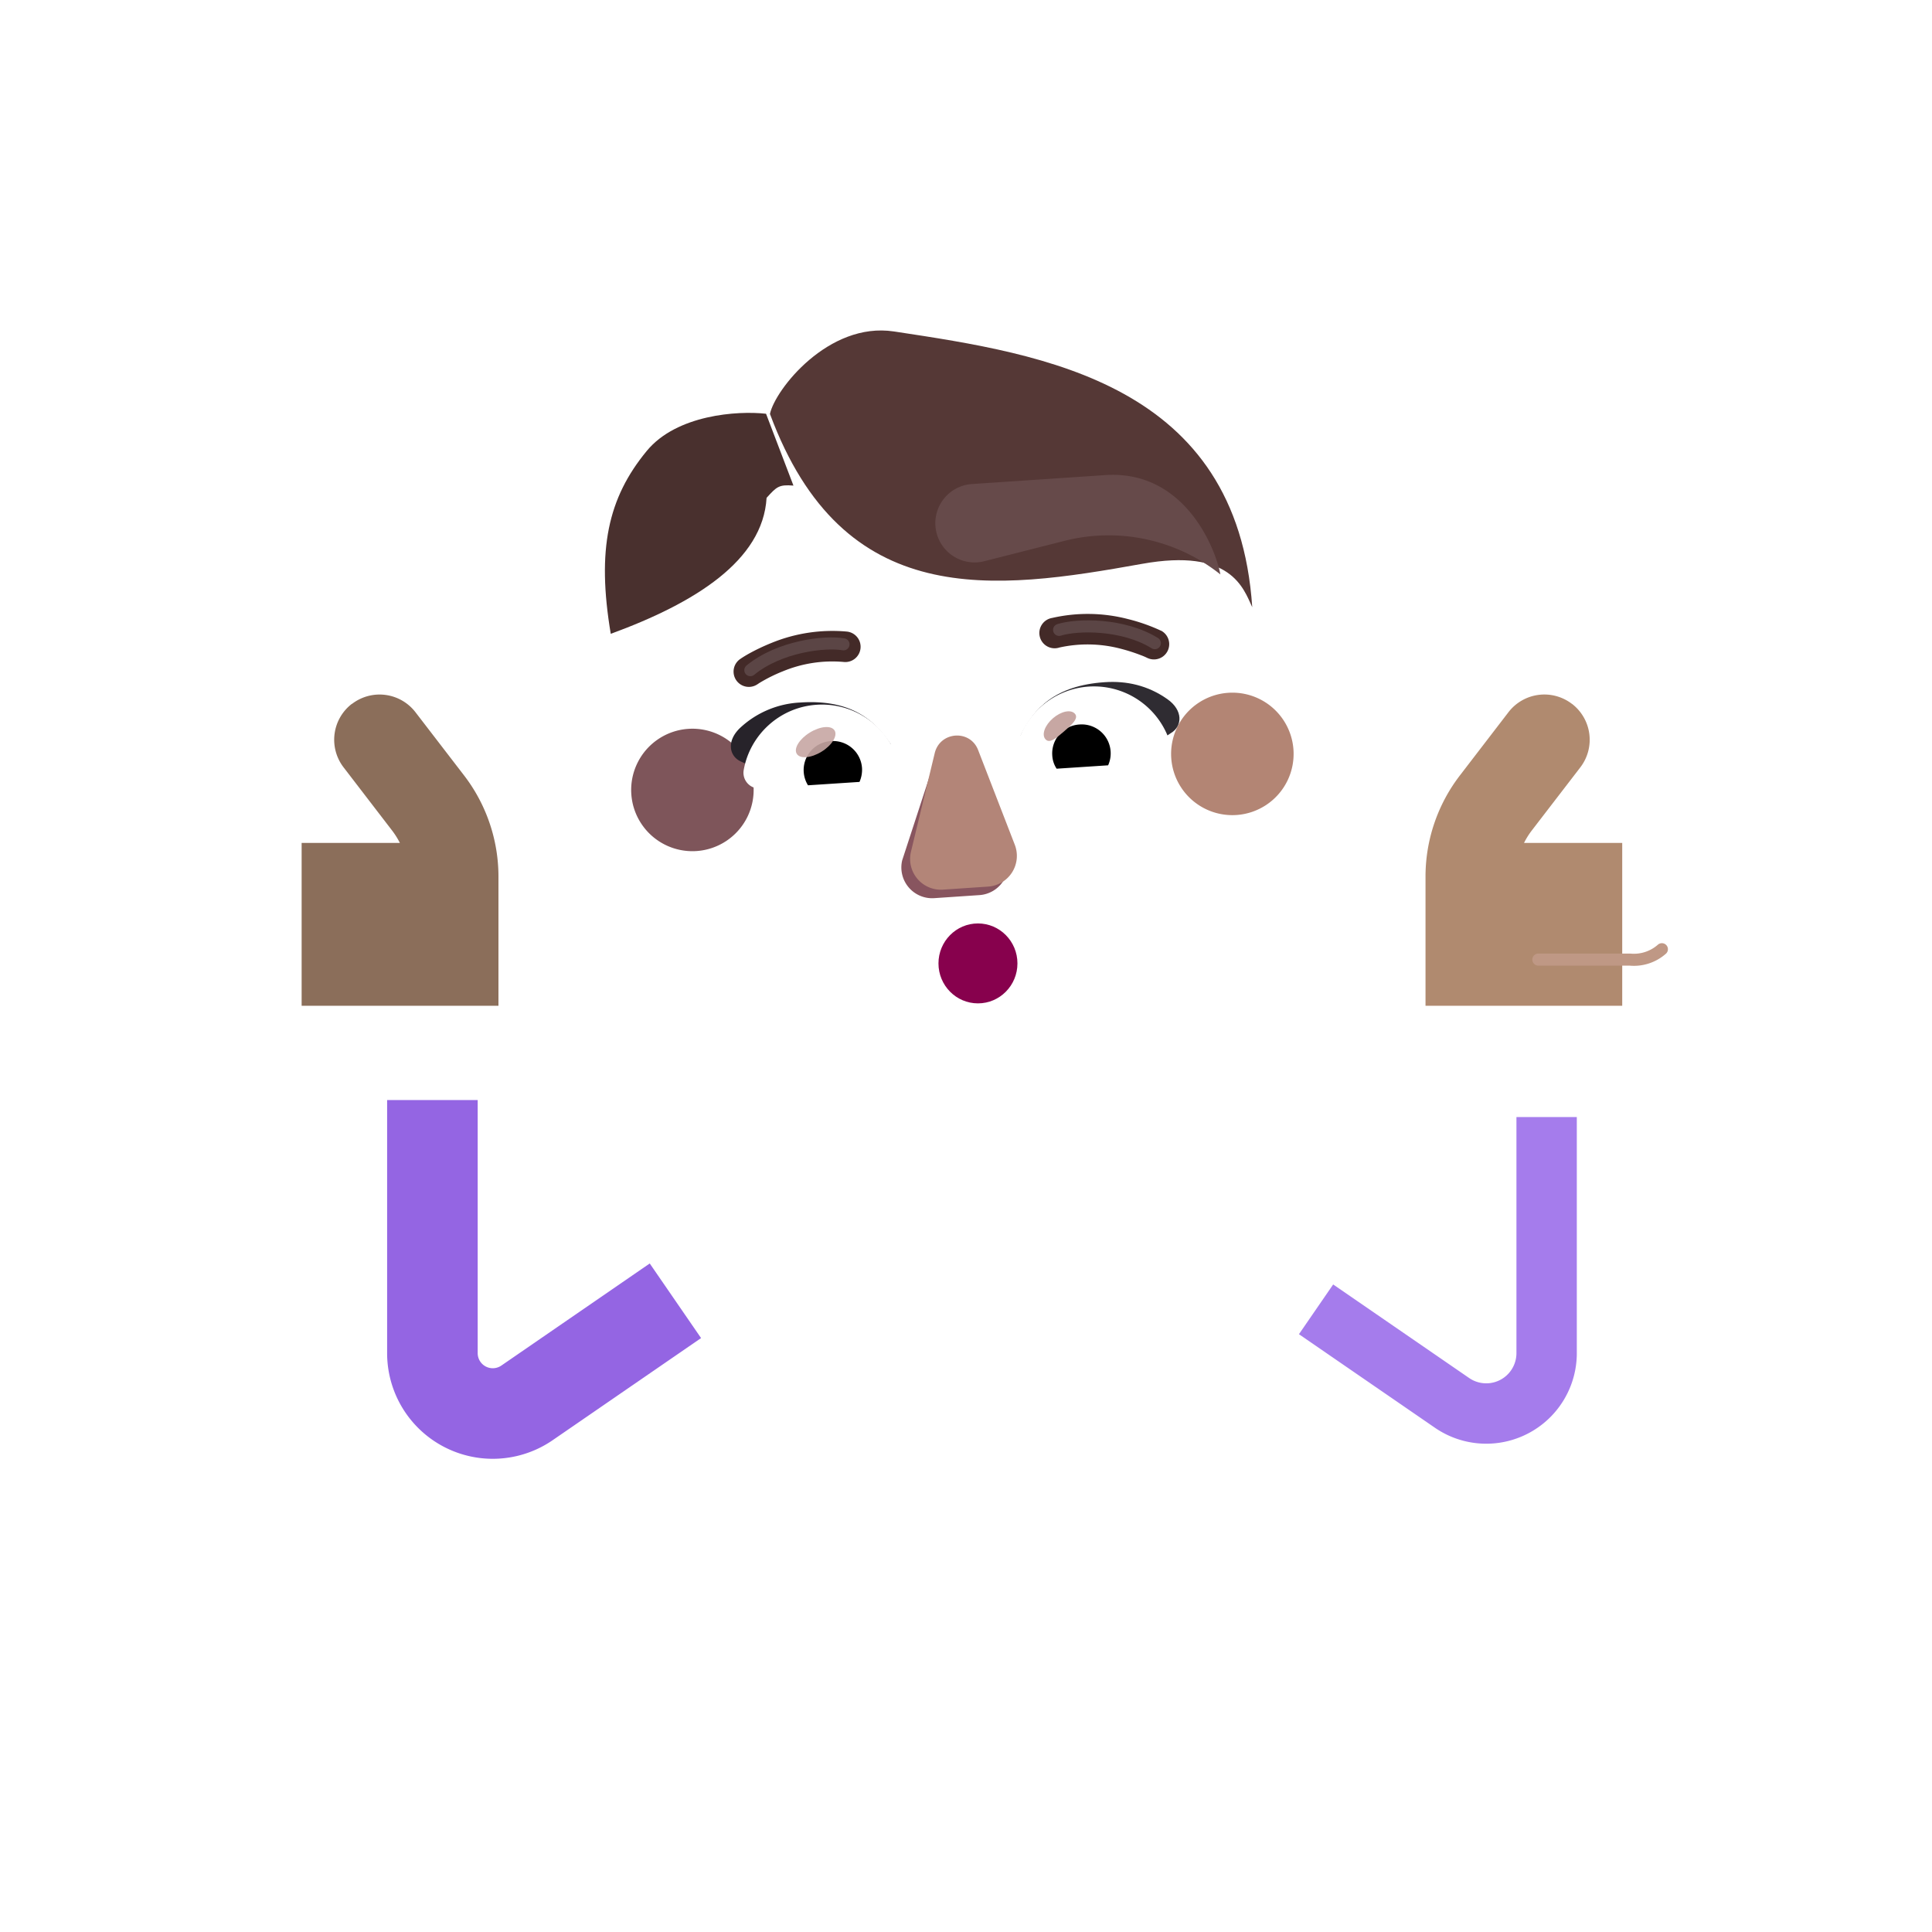 <svg xmlns="http://www.w3.org/2000/svg" width="3em" height="3em" viewBox="0 0 32 32"><g fill="none"><path fill="url(#)" fill-rule="evenodd" d="M3.349 11.85a.7.7 0 0 1 .977.158c.045.061.088.136.115.183l.006.01l.001.001c.034.058.066.114.105.175c.077.12.17.249.294.37c.232.227.607.467 1.266.5a.7.7 0 0 1-.068 1.398c-1.024-.05-1.718-.447-2.178-.899a3.5 3.5 0 0 1-.495-.618a6 6 0 0 1-.13-.215l-.004-.007l-.045-.075l-.001-.003a.7.7 0 0 1 .157-.977" clip-rule="evenodd"/><path fill="url(#)" fill-rule="evenodd" d="M3.349 11.85a.7.7 0 0 1 .977.158c.045.061.088.136.115.183l.006.01l.001.001c.034.058.066.114.105.175c.077.12.17.249.294.37c.232.227.607.467 1.266.5a.7.7 0 0 1-.068 1.398c-1.024-.05-1.718-.447-2.178-.899a3.5 3.5 0 0 1-.495-.618a6 6 0 0 1-.13-.215l-.004-.007l-.045-.075l-.001-.003a.7.7 0 0 1 .157-.977" clip-rule="evenodd"/><g filter="url(#)"><path stroke="url(#)" stroke-linecap="round" stroke-width=".4" d="M3.879 12.238c.196.502 1.017 1.387 2.052 1.539"/></g><path fill="url(#)" fill-rule="evenodd" d="M2.31 12.167a.7.7 0 0 1 .977.157q.05.071.115.168c.262.391.704 1.052 1.515 1.4a.7.7 0 0 1-.55 1.287c-1.246-.534-1.935-1.603-2.156-1.946l-.058-.088a.7.7 0 0 1 .157-.978" clip-rule="evenodd"/><path fill="url(#)" fill-rule="evenodd" d="M2.31 12.167a.7.7 0 0 1 .977.157q.05.071.115.168c.262.391.704 1.052 1.515 1.4a.7.7 0 0 1-.55 1.287c-1.246-.534-1.935-1.603-2.156-1.946l-.058-.088a.7.7 0 0 1 .157-.978" clip-rule="evenodd"/><g filter="url(#)"><path stroke="url(#)" stroke-linecap="round" stroke-width=".4" d="M2.8 12.518c.196.502.845 1.458 2.127 1.723"/></g><path fill="url(#)" fill-rule="evenodd" d="M2.278 13.19a.7.7 0 0 1 .98.141l.086.119c.301.419.763 1.061 1.778 1.061a.7.7 0 1 1 0 1.4c-1.775 0-2.636-1.24-2.924-1.654l-.062-.088a.7.7 0 0 1 .142-.98" clip-rule="evenodd"/><path fill="url(#)" fill-rule="evenodd" d="M2.278 13.19a.7.7 0 0 1 .98.141l.086.119c.301.419.763 1.061 1.778 1.061a.7.7 0 1 1 0 1.4c-1.775 0-2.636-1.24-2.924-1.654l-.062-.088a.7.7 0 0 1 .142-.98" clip-rule="evenodd"/><g filter="url(#)"><path stroke="url(#)" stroke-linecap="round" stroke-width=".4" d="M2.73 13.527c.239.483.967 1.38 2.267 1.535"/></g><path fill="url(#)" fill-rule="evenodd" d="M2.599 14.22a.7.7 0 0 1 .98.142c.18.243.653.84 1.873.84a.7.7 0 1 1 0 1.4c-1.828 0-2.668-.964-2.995-1.402a.7.7 0 0 1 .142-.98" clip-rule="evenodd"/><path fill="url(#)" fill-rule="evenodd" d="M2.599 14.22a.7.7 0 0 1 .98.142c.18.243.653.84 1.873.84a.7.7 0 1 1 0 1.4c-1.828 0-2.668-.964-2.995-1.402a.7.7 0 0 1 .142-.98" clip-rule="evenodd"/><path fill="#8B6E5A" d="M5.83 11.659a.75.75 0 0 1 1.051.137l.805 1.047c.369.48.57 1.07.57 1.676v2.14h-3.26v-2.698h1.627a1.3 1.3 0 0 0-.128-.204l-.804-1.047a.75.75 0 0 1 .137-1.052"/><path fill="url(#)" d="M5.83 11.659a.75.75 0 0 1 1.051.137l.805 1.047c.369.48.57 1.07.57 1.676v2.14h-3.26v-2.698h1.627a1.3 1.3 0 0 0-.128-.204l-.804-1.047a.75.75 0 0 1 .137-1.052"/><path fill="url(#)" d="M5.83 11.659a.75.75 0 0 1 1.051.137l.805 1.047c.369.48.57 1.07.57 1.676v2.14h-3.26v-2.698h1.627a1.3 1.3 0 0 0-.128-.204l-.804-1.047a.75.75 0 0 1 .137-1.052"/><path fill="url(#)" d="M5.83 11.659a.75.75 0 0 1 1.051.137l.805 1.047c.369.48.57 1.07.57 1.676v2.14h-3.26v-2.698h1.627a1.3 1.3 0 0 0-.128-.204l-.804-1.047a.75.75 0 0 1 .137-1.052"/><path fill="url(#)" d="M5.83 11.659a.75.75 0 0 1 1.051.137l.805 1.047c.369.48.57 1.07.57 1.676v2.14h-3.26v-2.698h1.627a1.3 1.3 0 0 0-.128-.204l-.804-1.047a.75.75 0 0 1 .137-1.052"/><g filter="url(#)"><path fill="#B08A6F" d="M26.037 11.659a.75.75 0 0 0-1.052.137l-.804 1.047a2.75 2.75 0 0 0-.57 1.676v2.14h3.258v-2.698h-1.626q.053-.107.127-.204l.805-1.047a.75.75 0 0 0-.138-1.052"/><path fill="url(#)" d="M26.037 11.659a.75.75 0 0 0-1.052.137l-.804 1.047a2.75 2.75 0 0 0-.57 1.676v2.14h3.258v-2.698h-1.626q.053-.107.127-.204l.805-1.047a.75.75 0 0 0-.138-1.052"/><path fill="url(#)" d="M26.037 11.659a.75.75 0 0 0-1.052.137l-.804 1.047a2.75 2.75 0 0 0-.57 1.676v2.14h3.258v-2.698h-1.626q.053-.107.127-.204l.805-1.047a.75.75 0 0 0-.138-1.052"/><path fill="url(#)" d="M26.037 11.659a.75.75 0 0 0-1.052.137l-.804 1.047a2.75 2.75 0 0 0-.57 1.676v2.14h3.258v-2.698h-1.626q.053-.107.127-.204l.805-1.047a.75.75 0 0 0-.138-1.052"/></g><path fill="url(#)" fill-rule="evenodd" d="M28.518 11.85a.7.7 0 0 0-.978.158a2 2 0 0 0-.12.193l-.002.001q-.048.085-.104.175c-.077.12-.171.249-.294.37c-.233.227-.608.467-1.267.5a.7.7 0 1 0 .068 1.398c1.025-.05 1.718-.447 2.179-.899c.223-.219.382-.441.495-.618c.053-.084.098-.16.13-.215l.004-.007c.028-.05.04-.069.044-.075l.002-.003a.7.7 0 0 0-.157-.977" clip-rule="evenodd"/><path fill="url(#)" fill-rule="evenodd" d="M28.518 11.85a.7.7 0 0 0-.978.158a2 2 0 0 0-.12.193l-.002.001q-.048.085-.104.175c-.077.12-.171.249-.294.37c-.233.227-.608.467-1.267.5a.7.7 0 1 0 .068 1.398c1.025-.05 1.718-.447 2.179-.899c.223-.219.382-.441.495-.618c.053-.084.098-.16.13-.215l.004-.007c.028-.05.04-.069.044-.075l.002-.003a.7.7 0 0 0-.157-.977" clip-rule="evenodd"/><path fill="url(#)" fill-rule="evenodd" d="M28.518 11.85a.7.7 0 0 0-.978.158a2 2 0 0 0-.12.193l-.002.001q-.048.085-.104.175c-.077.12-.171.249-.294.37c-.233.227-.608.467-1.267.5a.7.7 0 1 0 .068 1.398c1.025-.05 1.718-.447 2.179-.899c.223-.219.382-.441.495-.618c.053-.084.098-.16.13-.215l.004-.007c.028-.05.04-.069.044-.075l.002-.003a.7.7 0 0 0-.157-.977" clip-rule="evenodd"/><path fill="url(#)" fill-rule="evenodd" d="M28.518 11.85a.7.7 0 0 0-.978.158a2 2 0 0 0-.12.193l-.002.001q-.048.085-.104.175c-.077.12-.171.249-.294.37c-.233.227-.608.467-1.267.5a.7.7 0 1 0 .068 1.398c1.025-.05 1.718-.447 2.179-.899c.223-.219.382-.441.495-.618c.053-.084.098-.16.13-.215l.004-.007c.028-.05.04-.069.044-.075l.002-.003a.7.7 0 0 0-.157-.977" clip-rule="evenodd"/><path fill="url(#)" fill-rule="evenodd" d="M29.557 12.167a.7.7 0 0 0-.978.157q-.05.071-.115.168c-.261.391-.92 1.114-1.732 1.461c-.356.152-.503.449-.32.875c.152.356.733.503 1.088.35c1.246-.533 1.935-1.602 2.155-1.945l.059-.088a.7.7 0 0 0-.157-.978" clip-rule="evenodd"/><path fill="url(#)" fill-rule="evenodd" d="M29.557 12.167a.7.7 0 0 0-.978.157q-.05.071-.115.168c-.261.391-.92 1.114-1.732 1.461c-.356.152-.503.449-.32.875c.152.356.733.503 1.088.35c1.246-.533 1.935-1.602 2.155-1.945l.059-.088a.7.7 0 0 0-.157-.978" clip-rule="evenodd"/><path fill="url(#)" fill-rule="evenodd" d="M29.557 12.167a.7.7 0 0 0-.978.157q-.05.071-.115.168c-.261.391-.92 1.114-1.732 1.461c-.356.152-.503.449-.32.875c.152.356.733.503 1.088.35c1.246-.533 1.935-1.602 2.155-1.945l.059-.088a.7.7 0 0 0-.157-.978" clip-rule="evenodd"/><path fill="url(#)" fill-rule="evenodd" d="M29.557 12.167a.7.7 0 0 0-.978.157q-.05.071-.115.168c-.261.391-.92 1.114-1.732 1.461c-.356.152-.503.449-.32.875c.152.356.733.503 1.088.35c1.246-.533 1.935-1.602 2.155-1.945l.059-.088a.7.7 0 0 0-.157-.978" clip-rule="evenodd"/><path fill="url(#)" fill-rule="evenodd" d="M29.589 13.19a.7.7 0 0 0-.98.141l-.086.119c-.302.419-.763 1.061-1.779 1.061a.7.7 0 1 0 0 1.4c1.776 0 2.637-1.24 2.925-1.654q.036-.055.062-.088a.7.7 0 0 0-.142-.98" clip-rule="evenodd"/><path fill="url(#)" fill-rule="evenodd" d="M29.589 13.19a.7.7 0 0 0-.98.141l-.086.119c-.302.419-.763 1.061-1.779 1.061a.7.7 0 1 0 0 1.4c1.776 0 2.637-1.24 2.925-1.654q.036-.055.062-.088a.7.7 0 0 0-.142-.98" clip-rule="evenodd"/><path fill="url(#)" fill-rule="evenodd" d="M29.589 13.19a.7.7 0 0 0-.98.141l-.086.119c-.302.419-.763 1.061-1.779 1.061a.7.7 0 1 0 0 1.4c1.776 0 2.637-1.24 2.925-1.654q.036-.055.062-.088a.7.7 0 0 0-.142-.98" clip-rule="evenodd"/><path fill="url(#)" fill-rule="evenodd" d="M29.589 13.19a.7.7 0 0 0-.98.141l-.086.119c-.302.419-.763 1.061-1.779 1.061a.7.7 0 1 0 0 1.4c1.776 0 2.637-1.24 2.925-1.654q.036-.055.062-.088a.7.7 0 0 0-.142-.98" clip-rule="evenodd"/><path fill="url(#)" fill-rule="evenodd" d="M29.276 14.22a.7.7 0 0 0-.98.142c-.18.243-.653.84-1.872.84a.7.7 0 1 0 0 1.4c1.827 0 2.667-.964 2.994-1.402a.7.7 0 0 0-.142-.98" clip-rule="evenodd"/><path fill="url(#)" fill-rule="evenodd" d="M29.276 14.22a.7.7 0 0 0-.98.142c-.18.243-.653.84-1.872.84a.7.7 0 1 0 0 1.4c1.827 0 2.667-.964 2.994-1.402a.7.7 0 0 0-.142-.98" clip-rule="evenodd"/><path fill="url(#)" fill-rule="evenodd" d="M29.276 14.22a.7.7 0 0 0-.98.142c-.18.243-.653.84-1.872.84a.7.7 0 1 0 0 1.4c1.827 0 2.667-.964 2.994-1.402a.7.7 0 0 0-.142-.98" clip-rule="evenodd"/><path fill="url(#)" fill-rule="evenodd" d="M29.276 14.22a.7.7 0 0 0-.98.142c-.18.243-.653.84-1.872.84a.7.7 0 1 0 0 1.4c1.827 0 2.667-.964 2.994-1.402a.7.7 0 0 0-.142-.98" clip-rule="evenodd"/><g filter="url(#)"><path stroke="url(#)" stroke-linecap="round" stroke-width=".4" d="M3.029 14.578c.293.452 1.121 1.258 2.431 1.258"/></g><g filter="url(#)"><path stroke="url(#)" stroke-linecap="round" stroke-width=".4" d="M6.206 15.988h.998c.226 0 .443.09.603.25v0"/></g><g filter="url(#)"><path stroke="#BF9885" stroke-linecap="round" stroke-width=".2" d="M25.48 15.894h1.515a.7.7 0 0 0 .531-.172"/></g><g filter="url(#)"><path fill="url(#)" fill-rule="evenodd" d="M22.722 13.668c.172-.424.247-.888.215-1.365a3.1 3.1 0 0 0-.335-1.213h.005a3 3 0 0 0-.297-.466l-.002-.003a3.06 3.06 0 0 1-.607-1.635l-.001-.01a3.115 3.115 0 0 0-3.315-2.9a.51.51 0 0 1-.444-.19a3.12 3.12 0 0 0-2.613-1.128a3.12 3.12 0 0 0-2.44 1.465a.53.53 0 0 1-.414.248l-.08.006a3.115 3.115 0 0 0-2.82 3.309v.01a3.06 3.06 0 0 1-.384 1.7l-.002.004a3.12 3.12 0 0 0-.004 3.07a.49.49 0 0 1 .03.43a3.034 3.034 0 0 0 3.017 4.175l8.083-.54a3.034 3.034 0 0 0 2.436-4.538a.49.49 0 0 1-.029-.43M11.003 11.92h-.011l1.277 2.144c.292 2.632 1.146-.076 3.663-.244s3.81 2.697 3.75.05l.869-3.084c-.129-1.169-.984-1.195-1.154-1.183l-3.033.202a3.65 3.65 0 0 1-3.11-1.376a.249.249 0 0 0-.431.077l-.065.188a2.17 2.17 0 0 1-1.09 1.26l-.047.023c-.215.13-.713.51-.673 1.406l.03.288z" clip-rule="evenodd"/><path fill="url(#)" fill-rule="evenodd" d="M22.722 13.668c.172-.424.247-.888.215-1.365a3.1 3.1 0 0 0-.335-1.213h.005a3 3 0 0 0-.297-.466l-.002-.003a3.06 3.06 0 0 1-.607-1.635l-.001-.01a3.115 3.115 0 0 0-3.315-2.9a.51.51 0 0 1-.444-.19a3.12 3.12 0 0 0-2.613-1.128a3.12 3.12 0 0 0-2.44 1.465a.53.53 0 0 1-.414.248l-.08.006a3.115 3.115 0 0 0-2.82 3.309v.01a3.06 3.06 0 0 1-.384 1.7l-.002.004a3.12 3.12 0 0 0-.004 3.07a.49.49 0 0 1 .03.43a3.034 3.034 0 0 0 3.017 4.175l8.083-.54a3.034 3.034 0 0 0 2.436-4.538a.49.49 0 0 1-.029-.43M11.003 11.92h-.011l1.277 2.144c.292 2.632 1.146-.076 3.663-.244s3.81 2.697 3.75.05l.869-3.084c-.129-1.169-.984-1.195-1.154-1.183l-3.033.202a3.65 3.65 0 0 1-3.11-1.376a.249.249 0 0 0-.431.077l-.065.188a2.17 2.17 0 0 1-1.09 1.26l-.047.023c-.215.13-.713.51-.673 1.406l.03.288z" clip-rule="evenodd"/><path fill="url(#)" fill-rule="evenodd" d="M22.722 13.668c.172-.424.247-.888.215-1.365a3.1 3.1 0 0 0-.335-1.213h.005a3 3 0 0 0-.297-.466l-.002-.003a3.06 3.06 0 0 1-.607-1.635l-.001-.01a3.115 3.115 0 0 0-3.315-2.9a.51.51 0 0 1-.444-.19a3.12 3.12 0 0 0-2.613-1.128a3.12 3.12 0 0 0-2.44 1.465a.53.53 0 0 1-.414.248l-.08.006a3.115 3.115 0 0 0-2.82 3.309v.01a3.06 3.06 0 0 1-.384 1.7l-.002.004a3.12 3.12 0 0 0-.004 3.07a.49.49 0 0 1 .03.43a3.034 3.034 0 0 0 3.017 4.175l8.083-.54a3.034 3.034 0 0 0 2.436-4.538a.49.49 0 0 1-.029-.43M11.003 11.92h-.011l1.277 2.144c.292 2.632 1.146-.076 3.663-.244s3.81 2.697 3.75.05l.869-3.084c-.129-1.169-.984-1.195-1.154-1.183l-3.033.202a3.65 3.65 0 0 1-3.11-1.376a.249.249 0 0 0-.431.077l-.065.188a2.17 2.17 0 0 1-1.09 1.26l-.047.023c-.215.13-.713.51-.673 1.406l.03.288z" clip-rule="evenodd"/><path fill="url(#)" fill-rule="evenodd" d="M22.722 13.668c.172-.424.247-.888.215-1.365a3.1 3.1 0 0 0-.335-1.213h.005a3 3 0 0 0-.297-.466l-.002-.003a3.06 3.06 0 0 1-.607-1.635l-.001-.01a3.115 3.115 0 0 0-3.315-2.9a.51.51 0 0 1-.444-.19a3.12 3.12 0 0 0-2.613-1.128a3.12 3.12 0 0 0-2.44 1.465a.53.53 0 0 1-.414.248l-.08.006a3.115 3.115 0 0 0-2.82 3.309v.01a3.06 3.06 0 0 1-.384 1.7l-.002.004a3.12 3.12 0 0 0-.004 3.07a.49.49 0 0 1 .03.43a3.034 3.034 0 0 0 3.017 4.175l8.083-.54a3.034 3.034 0 0 0 2.436-4.538a.49.49 0 0 1-.029-.43M11.003 11.92h-.011l1.277 2.144c.292 2.632 1.146-.076 3.663-.244s3.81 2.697 3.75.05l.869-3.084c-.129-1.169-.984-1.195-1.154-1.183l-3.033.202a3.65 3.65 0 0 1-3.11-1.376a.249.249 0 0 0-.431.077l-.065.188a2.17 2.17 0 0 1-1.09 1.26l-.047.023c-.215.13-.713.51-.673 1.406l.03.288z" clip-rule="evenodd"/><path fill="url(#)" fill-rule="evenodd" d="M22.722 13.668c.172-.424.247-.888.215-1.365a3.1 3.1 0 0 0-.335-1.213h.005a3 3 0 0 0-.297-.466l-.002-.003a3.06 3.06 0 0 1-.607-1.635l-.001-.01a3.115 3.115 0 0 0-3.315-2.9a.51.51 0 0 1-.444-.19a3.12 3.12 0 0 0-2.613-1.128a3.12 3.12 0 0 0-2.44 1.465a.53.53 0 0 1-.414.248l-.08.006a3.115 3.115 0 0 0-2.82 3.309v.01a3.06 3.06 0 0 1-.384 1.7l-.002.004a3.12 3.12 0 0 0-.004 3.07a.49.49 0 0 1 .03.43a3.034 3.034 0 0 0 3.017 4.175l8.083-.54a3.034 3.034 0 0 0 2.436-4.538a.49.49 0 0 1-.029-.43M11.003 11.92h-.011l1.277 2.144c.292 2.632 1.146-.076 3.663-.244s3.81 2.697 3.75.05l.869-3.084c-.129-1.169-.984-1.195-1.154-1.183l-3.033.202a3.65 3.65 0 0 1-3.11-1.376a.249.249 0 0 0-.431.077l-.065.188a2.17 2.17 0 0 1-1.09 1.26l-.047.023c-.215.13-.713.51-.673 1.406l.03.288z" clip-rule="evenodd"/><path fill="url(#)" fill-rule="evenodd" d="M22.722 13.668c.172-.424.247-.888.215-1.365a3.1 3.1 0 0 0-.335-1.213h.005a3 3 0 0 0-.297-.466l-.002-.003a3.06 3.06 0 0 1-.607-1.635l-.001-.01a3.115 3.115 0 0 0-3.315-2.9a.51.51 0 0 1-.444-.19a3.12 3.12 0 0 0-2.613-1.128a3.12 3.12 0 0 0-2.44 1.465a.53.53 0 0 1-.414.248l-.08.006a3.115 3.115 0 0 0-2.82 3.309v.01a3.06 3.06 0 0 1-.384 1.7l-.002.004a3.12 3.12 0 0 0-.004 3.07a.49.49 0 0 1 .03.43a3.034 3.034 0 0 0 3.017 4.175l8.083-.54a3.034 3.034 0 0 0 2.436-4.538a.49.49 0 0 1-.029-.43M11.003 11.92h-.011l1.277 2.144c.292 2.632 1.146-.076 3.663-.244s3.81 2.697 3.75.05l.869-3.084c-.129-1.169-.984-1.195-1.154-1.183l-3.033.202a3.65 3.65 0 0 1-3.11-1.376a.249.249 0 0 0-.431.077l-.065.188a2.17 2.17 0 0 1-1.09 1.26l-.047.023c-.215.13-.713.51-.673 1.406l.03.288z" clip-rule="evenodd"/><path fill="url(#)" fill-rule="evenodd" d="M22.722 13.668c.172-.424.247-.888.215-1.365a3.1 3.1 0 0 0-.335-1.213h.005a3 3 0 0 0-.297-.466l-.002-.003a3.06 3.06 0 0 1-.607-1.635l-.001-.01a3.115 3.115 0 0 0-3.315-2.9a.51.51 0 0 1-.444-.19a3.12 3.12 0 0 0-2.613-1.128a3.12 3.12 0 0 0-2.44 1.465a.53.53 0 0 1-.414.248l-.08.006a3.115 3.115 0 0 0-2.82 3.309v.01a3.06 3.06 0 0 1-.384 1.7l-.002.004a3.12 3.12 0 0 0-.004 3.07a.49.49 0 0 1 .03.43a3.034 3.034 0 0 0 3.017 4.175l8.083-.54a3.034 3.034 0 0 0 2.436-4.538a.49.49 0 0 1-.029-.43M11.003 11.92h-.011l1.277 2.144c.292 2.632 1.146-.076 3.663-.244s3.81 2.697 3.75.05l.869-3.084c-.129-1.169-.984-1.195-1.154-1.183l-3.033.202a3.65 3.65 0 0 1-3.11-1.376a.249.249 0 0 0-.431.077l-.065.188a2.17 2.17 0 0 1-1.09 1.26l-.047.023c-.215.13-.713.51-.673 1.406l.03.288z" clip-rule="evenodd"/><path fill="url(#)" fill-rule="evenodd" d="M22.722 13.668c.172-.424.247-.888.215-1.365a3.1 3.1 0 0 0-.335-1.213h.005a3 3 0 0 0-.297-.466l-.002-.003a3.06 3.06 0 0 1-.607-1.635l-.001-.01a3.115 3.115 0 0 0-3.315-2.9a.51.51 0 0 1-.444-.19a3.12 3.12 0 0 0-2.613-1.128a3.12 3.12 0 0 0-2.44 1.465a.53.53 0 0 1-.414.248l-.08.006a3.115 3.115 0 0 0-2.82 3.309v.01a3.06 3.06 0 0 1-.384 1.7l-.002.004a3.12 3.12 0 0 0-.004 3.07a.49.49 0 0 1 .03.43a3.034 3.034 0 0 0 3.017 4.175l8.083-.54a3.034 3.034 0 0 0 2.436-4.538a.49.49 0 0 1-.029-.43M11.003 11.92h-.011l1.277 2.144c.292 2.632 1.146-.076 3.663-.244s3.81 2.697 3.75.05l.869-3.084c-.129-1.169-.984-1.195-1.154-1.183l-3.033.202a3.65 3.65 0 0 1-3.11-1.376a.249.249 0 0 0-.431.077l-.065.188a2.17 2.17 0 0 1-1.09 1.26l-.047.023c-.215.13-.713.51-.673 1.406l.03.288z" clip-rule="evenodd"/><path fill="url(#)" fill-rule="evenodd" d="M22.722 13.668c.172-.424.247-.888.215-1.365a3.1 3.1 0 0 0-.335-1.213h.005a3 3 0 0 0-.297-.466l-.002-.003a3.06 3.06 0 0 1-.607-1.635l-.001-.01a3.115 3.115 0 0 0-3.315-2.9a.51.51 0 0 1-.444-.19a3.12 3.12 0 0 0-2.613-1.128a3.12 3.12 0 0 0-2.44 1.465a.53.53 0 0 1-.414.248l-.08.006a3.115 3.115 0 0 0-2.82 3.309v.01a3.06 3.06 0 0 1-.384 1.7l-.002.004a3.12 3.12 0 0 0-.004 3.07a.49.49 0 0 1 .03.43a3.034 3.034 0 0 0 3.017 4.175l8.083-.54a3.034 3.034 0 0 0 2.436-4.538a.49.49 0 0 1-.029-.43M11.003 11.92h-.011l1.277 2.144c.292 2.632 1.146-.076 3.663-.244s3.81 2.697 3.75.05l.869-3.084c-.129-1.169-.984-1.195-1.154-1.183l-3.033.202a3.65 3.65 0 0 1-3.11-1.376a.249.249 0 0 0-.431.077l-.065.188a2.17 2.17 0 0 1-1.09 1.26l-.047.023c-.215.13-.713.51-.673 1.406l.03.288z" clip-rule="evenodd"/><path fill="url(#)" fill-rule="evenodd" d="M22.722 13.668c.172-.424.247-.888.215-1.365a3.1 3.1 0 0 0-.335-1.213h.005a3 3 0 0 0-.297-.466l-.002-.003a3.06 3.06 0 0 1-.607-1.635l-.001-.01a3.115 3.115 0 0 0-3.315-2.9a.51.51 0 0 1-.444-.19a3.12 3.12 0 0 0-2.613-1.128a3.12 3.12 0 0 0-2.44 1.465a.53.53 0 0 1-.414.248l-.08.006a3.115 3.115 0 0 0-2.82 3.309v.01a3.06 3.06 0 0 1-.384 1.7l-.002.004a3.12 3.12 0 0 0-.004 3.07a.49.49 0 0 1 .03.43a3.034 3.034 0 0 0 3.017 4.175l8.083-.54a3.034 3.034 0 0 0 2.436-4.538a.49.49 0 0 1-.029-.43M11.003 11.92h-.011l1.277 2.144c.292 2.632 1.146-.076 3.663-.244s3.81 2.697 3.75.05l.869-3.084c-.129-1.169-.984-1.195-1.154-1.183l-3.033.202a3.65 3.65 0 0 1-3.11-1.376a.249.249 0 0 0-.431.077l-.065.188a2.17 2.17 0 0 1-1.09 1.26l-.047.023c-.215.13-.713.51-.673 1.406l.03.288z" clip-rule="evenodd"/><path fill="url(#)" fill-rule="evenodd" d="M22.722 13.668c.172-.424.247-.888.215-1.365a3.1 3.1 0 0 0-.335-1.213h.005a3 3 0 0 0-.297-.466l-.002-.003a3.06 3.06 0 0 1-.607-1.635l-.001-.01a3.115 3.115 0 0 0-3.315-2.9a.51.51 0 0 1-.444-.19a3.12 3.12 0 0 0-2.613-1.128a3.12 3.12 0 0 0-2.44 1.465a.53.53 0 0 1-.414.248l-.08.006a3.115 3.115 0 0 0-2.82 3.309v.01a3.06 3.06 0 0 1-.384 1.7l-.002.004a3.12 3.12 0 0 0-.004 3.07a.49.49 0 0 1 .03.43a3.034 3.034 0 0 0 3.017 4.175l8.083-.54a3.034 3.034 0 0 0 2.436-4.538a.49.49 0 0 1-.029-.43M11.003 11.92h-.011l1.277 2.144c.292 2.632 1.146-.076 3.663-.244s3.81 2.697 3.75.05l.869-3.084c-.129-1.169-.984-1.195-1.154-1.183l-3.033.202a3.65 3.65 0 0 1-3.11-1.376a.249.249 0 0 0-.431.077l-.065.188a2.17 2.17 0 0 1-1.09 1.26l-.047.023c-.215.13-.713.51-.673 1.406l.03.288z" clip-rule="evenodd"/><path fill="url(#)" fill-rule="evenodd" d="M22.722 13.668c.172-.424.247-.888.215-1.365a3.1 3.1 0 0 0-.335-1.213h.005a3 3 0 0 0-.297-.466l-.002-.003a3.06 3.06 0 0 1-.607-1.635l-.001-.01a3.115 3.115 0 0 0-3.315-2.9a.51.51 0 0 1-.444-.19a3.12 3.12 0 0 0-2.613-1.128a3.12 3.12 0 0 0-2.44 1.465a.53.53 0 0 1-.414.248l-.08.006a3.115 3.115 0 0 0-2.82 3.309v.01a3.06 3.06 0 0 1-.384 1.7l-.002.004a3.12 3.12 0 0 0-.004 3.07a.49.49 0 0 1 .03.43a3.034 3.034 0 0 0 3.017 4.175l8.083-.54a3.034 3.034 0 0 0 2.436-4.538a.49.49 0 0 1-.029-.43M11.003 11.92h-.011l1.277 2.144c.292 2.632 1.146-.076 3.663-.244s3.81 2.697 3.75.05l.869-3.084c-.129-1.169-.984-1.195-1.154-1.183l-3.033.202a3.65 3.65 0 0 1-3.11-1.376a.249.249 0 0 0-.431.077l-.065.188a2.17 2.17 0 0 1-1.09 1.26l-.047.023c-.215.13-.713.51-.673 1.406l.03.288z" clip-rule="evenodd"/></g><path fill="url(#)" d="M26.895 16.652a.25.25 0 0 0-.25-.25h-2.93a.25.25 0 0 0-.25.25v1.318h3.43z"/><path fill="url(#)" d="M26.895 16.652a.25.25 0 0 0-.25-.25h-2.93a.25.25 0 0 0-.25.25v1.318h3.43z"/><path fill="url(#)" d="M4.96 16.652a.25.25 0 0 1 .25-.25h2.93a.25.25 0 0 1 .25.25v1.13H4.96z"/><g filter="url(#)"><path fill="url(#)" d="M9.287 20.88a.25.25 0 0 1-.376-.216v-2.563a.6.6 0 0 0-.6-.6H5.027a.6.6 0 0 0-.6.6v4.286c-.005.85.112 2.507 1.484 3.383c1.149.733 2.5.57 3.214.347a.16.16 0 0 1 .208.148v3.706c0 .083.067.15.15.15h12.994a.15.15 0 0 0 .15-.15v-3.706c0-.106.108-.18.209-.148c.712.223 2.064.386 3.213-.347c1.372-.876 1.49-2.534 1.484-3.383v-4.286a.6.6 0 0 0-.6-.6H23.65a.6.6 0 0 0-.6.6v2.563a.25.25 0 0 1-.375.217l-6.694-3.932z"/><path fill="url(#)" d="M9.287 20.88a.25.25 0 0 1-.376-.216v-2.563a.6.6 0 0 0-.6-.6H5.027a.6.6 0 0 0-.6.6v4.286c-.005.85.112 2.507 1.484 3.383c1.149.733 2.5.57 3.214.347a.16.16 0 0 1 .208.148v3.706c0 .083.067.15.15.15h12.994a.15.15 0 0 0 .15-.15v-3.706c0-.106.108-.18.209-.148c.712.223 2.064.386 3.213-.347c1.372-.876 1.49-2.534 1.484-3.383v-4.286a.6.6 0 0 0-.6-.6H23.65a.6.6 0 0 0-.6.6v2.563a.25.25 0 0 1-.375.217l-6.694-3.932z"/><path fill="url(#)" d="M9.287 20.88a.25.25 0 0 1-.376-.216v-2.563a.6.6 0 0 0-.6-.6H5.027a.6.6 0 0 0-.6.6v4.286c-.005.85.112 2.507 1.484 3.383c1.149.733 2.5.57 3.214.347a.16.16 0 0 1 .208.148v3.706c0 .083.067.15.15.15h12.994a.15.15 0 0 0 .15-.15v-3.706c0-.106.108-.18.209-.148c.712.223 2.064.386 3.213-.347c1.372-.876 1.49-2.534 1.484-3.383v-4.286a.6.6 0 0 0-.6-.6H23.65a.6.6 0 0 0-.6.6v2.563a.25.25 0 0 1-.375.217l-6.694-3.932z"/><path fill="url(#)" d="M9.287 20.88a.25.25 0 0 1-.376-.216v-2.563a.6.6 0 0 0-.6-.6H5.027a.6.6 0 0 0-.6.6v4.286c-.005.85.112 2.507 1.484 3.383c1.149.733 2.5.57 3.214.347a.16.16 0 0 1 .208.148v3.706c0 .083.067.15.15.15h12.994a.15.15 0 0 0 .15-.15v-3.706c0-.106.108-.18.209-.148c.712.223 2.064.386 3.213-.347c1.372-.876 1.49-2.534 1.484-3.383v-4.286a.6.6 0 0 0-.6-.6H23.65a.6.6 0 0 0-.6.6v2.563a.25.25 0 0 1-.375.217l-6.694-3.932z"/><path fill="url(#)" d="M9.287 20.88a.25.25 0 0 1-.376-.216v-2.563a.6.6 0 0 0-.6-.6H5.027a.6.6 0 0 0-.6.6v4.286c-.005.85.112 2.507 1.484 3.383c1.149.733 2.5.57 3.214.347a.16.16 0 0 1 .208.148v3.706c0 .083.067.15.15.15h12.994a.15.15 0 0 0 .15-.15v-3.706c0-.106.108-.18.209-.148c.712.223 2.064.386 3.213-.347c1.372-.876 1.49-2.534 1.484-3.383v-4.286a.6.6 0 0 0-.6-.6H23.65a.6.6 0 0 0-.6.6v2.563a.25.25 0 0 1-.375.217l-6.694-3.932z"/><path fill="url(#)" d="M9.287 20.88a.25.25 0 0 1-.376-.216v-2.563a.6.6 0 0 0-.6-.6H5.027a.6.6 0 0 0-.6.6v4.286c-.005.85.112 2.507 1.484 3.383c1.149.733 2.5.57 3.214.347a.16.16 0 0 1 .208.148v3.706c0 .083.067.15.15.15h12.994a.15.15 0 0 0 .15-.15v-3.706c0-.106.108-.18.209-.148c.712.223 2.064.386 3.213-.347c1.372-.876 1.49-2.534 1.484-3.383v-4.286a.6.6 0 0 0-.6-.6H23.65a.6.6 0 0 0-.6.6v2.563a.25.25 0 0 1-.375.217l-6.694-3.932z"/><path fill="url(#)" d="M9.287 20.88a.25.25 0 0 1-.376-.216v-2.563a.6.6 0 0 0-.6-.6H5.027a.6.6 0 0 0-.6.6v4.286c-.005.85.112 2.507 1.484 3.383c1.149.733 2.5.57 3.214.347a.16.16 0 0 1 .208.148v3.706c0 .083.067.15.15.15h12.994a.15.15 0 0 0 .15-.15v-3.706c0-.106.108-.18.209-.148c.712.223 2.064.386 3.213-.347c1.372-.876 1.49-2.534 1.484-3.383v-4.286a.6.6 0 0 0-.6-.6H23.65a.6.6 0 0 0-.6.6v2.563a.25.25 0 0 1-.375.217l-6.694-3.932z"/></g><path fill="url(#)" d="M15.796 20.454c-1.104 0-2-.744-2-1.662V16.83c0-.917.896-1.661 2-1.661s2 .743 2 1.66v1.963c0 .918-.895 1.662-2 1.662"/><g filter="url(#)"><path stroke="#9465E3" stroke-linecap="square" stroke-width="1.5" d="M7.162 18.97v3.442a1 1 0 0 0 1.567.824l1.84-1.266"/></g><g filter="url(#)"><path stroke="#A57CEC" stroke-linecap="square" d="M25.617 19.002v3.41a1 1 0 0 1-1.567.824l-1.84-1.266"/></g><g filter="url(#)"><path stroke="url(#)" stroke-linecap="round" stroke-width=".3" d="M9.662 25.652c.177-1.146.956-3.881 2.656-5.656"/></g><g filter="url(#)"><path fill="url(#)" d="M11.552 14.6a1.52 1.52 0 1 0-.203-3.031a1.52 1.52 0 0 0 .203 3.032"/></g><path fill="url(#)" d="M11.552 14.6a1.52 1.52 0 1 0-.203-3.031a1.52 1.52 0 0 0 .203 3.032"/><g filter="url(#)"><path fill="url(#)" d="M20.513 14.003a1.52 1.52 0 1 0-.203-3.032a1.52 1.52 0 0 0 .203 3.032"/><path fill="url(#)" d="M20.513 14.003a1.52 1.52 0 1 0-.203-3.032a1.52 1.52 0 0 0 .203 3.032"/></g><g filter="url(#)"><path fill="#B38574" d="M20.48 13.499a1.014 1.014 0 1 0-.136-2.024a1.014 1.014 0 0 0 .135 2.024"/><path fill="url(#)" d="M20.48 13.499a1.014 1.014 0 1 0-.136-2.024a1.014 1.014 0 0 0 .135 2.024"/></g><g filter="url(#)"><path fill="#7E555A" d="M11.536 14.096a1.014 1.014 0 1 0-.135-2.024a1.014 1.014 0 0 0 .135 2.024"/><path fill="url(#)" d="M11.536 14.096a1.014 1.014 0 1 0-.135-2.024a1.014 1.014 0 0 0 .135 2.024"/></g><g filter="url(#)"><path fill="url(#)" d="M10.993 11.92h.011l-.026-.25l-.029-.287c-.04-.895.459-1.276.673-1.406l.047-.023l.047-.022a2.18 2.18 0 0 0 1.043-1.238l.065-.188a.249.249 0 0 1 .432-.077a3.65 3.65 0 0 0 3.109 1.376l3.033-.202c.17-.012 1.025.014 1.154 1.183l.081 2.903c.06 2.647-1.883 4.558-4.4 4.725c-2.516.168-4.696-1.467-4.988-4.099z"/><path fill="url(#)" d="M10.993 11.92h.011l-.026-.25l-.029-.287c-.04-.895.459-1.276.673-1.406l.047-.023l.047-.022a2.18 2.18 0 0 0 1.043-1.238l.065-.188a.249.249 0 0 1 .432-.077a3.65 3.65 0 0 0 3.109 1.376l3.033-.202c.17-.012 1.025.014 1.154 1.183l.081 2.903c.06 2.647-1.883 4.558-4.4 4.725c-2.516.168-4.696-1.467-4.988-4.099z"/><path fill="url(#)" d="M10.993 11.92h.011l-.026-.25l-.029-.287c-.04-.895.459-1.276.673-1.406l.047-.023l.047-.022a2.18 2.18 0 0 0 1.043-1.238l.065-.188a.249.249 0 0 1 .432-.077a3.65 3.65 0 0 0 3.109 1.376l3.033-.202c.17-.012 1.025.014 1.154 1.183l.081 2.903c.06 2.647-1.883 4.558-4.4 4.725c-2.516.168-4.696-1.467-4.988-4.099z"/><path fill="url(#)" d="M10.993 11.92h.011l-.026-.25l-.029-.287c-.04-.895.459-1.276.673-1.406l.047-.023l.047-.022a2.18 2.18 0 0 0 1.043-1.238l.065-.188a.249.249 0 0 1 .432-.077a3.65 3.65 0 0 0 3.109 1.376l3.033-.202c.17-.012 1.025.014 1.154 1.183l.081 2.903c.06 2.647-1.883 4.558-4.4 4.725c-2.516.168-4.696-1.467-4.988-4.099z"/><path fill="url(#)" d="M10.993 11.92h.011l-.026-.25l-.029-.287c-.04-.895.459-1.276.673-1.406l.047-.023l.047-.022a2.18 2.18 0 0 0 1.043-1.238l.065-.188a.249.249 0 0 1 .432-.077a3.65 3.65 0 0 0 3.109 1.376l3.033-.202c.17-.012 1.025.014 1.154 1.183l.081 2.903c.06 2.647-1.883 4.558-4.4 4.725c-2.516.168-4.696-1.467-4.988-4.099z"/><path fill="url(#)" d="M10.993 11.92h.011l-.026-.25l-.029-.287c-.04-.895.459-1.276.673-1.406l.047-.023l.047-.022a2.18 2.18 0 0 0 1.043-1.238l.065-.188a.249.249 0 0 1 .432-.077a3.65 3.65 0 0 0 3.109 1.376l3.033-.202c.17-.012 1.025.014 1.154 1.183l.081 2.903c.06 2.647-1.883 4.558-4.4 4.725c-2.516.168-4.696-1.467-4.988-4.099z"/><path fill="url(#)" d="M10.993 11.92h.011l-.026-.25l-.029-.287c-.04-.895.459-1.276.673-1.406l.047-.023l.047-.022a2.18 2.18 0 0 0 1.043-1.238l.065-.188a.249.249 0 0 1 .432-.077a3.65 3.65 0 0 0 3.109 1.376l3.033-.202c.17-.012 1.025.014 1.154 1.183l.081 2.903c.06 2.647-1.883 4.558-4.4 4.725c-2.516.168-4.696-1.467-4.988-4.099z"/><path fill="url(#)" d="M10.993 11.92h.011l-.026-.25l-.029-.287c-.04-.895.459-1.276.673-1.406l.047-.023l.047-.022a2.18 2.18 0 0 0 1.043-1.238l.065-.188a.249.249 0 0 1 .432-.077a3.65 3.65 0 0 0 3.109 1.376l3.033-.202c.17-.012 1.025.014 1.154 1.183l.081 2.903c.06 2.647-1.883 4.558-4.4 4.725c-2.516.168-4.696-1.467-4.988-4.099z"/><path fill="url(#)" d="M10.993 11.92h.011l-.026-.25l-.029-.287c-.04-.895.459-1.276.673-1.406l.047-.023l.047-.022a2.18 2.18 0 0 0 1.043-1.238l.065-.188a.249.249 0 0 1 .432-.077a3.65 3.65 0 0 0 3.109 1.376l3.033-.202c.17-.012 1.025.014 1.154 1.183l.081 2.903c.06 2.647-1.883 4.558-4.4 4.725c-2.516.168-4.696-1.467-4.988-4.099z"/></g><path fill="url(#)" d="M10.993 11.92h.011l-.026-.25l-.029-.287c-.04-.895.459-1.276.673-1.406l.047-.023l.047-.022a2.18 2.18 0 0 0 1.043-1.238l.065-.188a.249.249 0 0 1 .432-.077a3.65 3.65 0 0 0 3.109 1.376l3.033-.202c.17-.012 1.025.014 1.154 1.183l.081 2.903c.06 2.647-1.883 4.558-4.4 4.725c-2.516.168-4.696-1.467-4.988-4.099z"/><g filter="url(#)"><path fill="#88555F" d="m15.48 12.605l-.537 1.645a.51.51 0 0 0 .535.626l.74-.05a.51.51 0 0 0 .447-.691l-.607-1.568c-.131-.348-.489-.324-.577.038"/></g><g filter="url(#)"><path fill="#B38578" d="m15.482 12.474l-.394 1.635a.51.51 0 0 0 .534.626l.741-.05a.51.51 0 0 0 .446-.691l-.607-1.568c-.131-.348-.632-.314-.72.048"/><path fill="url(#)" d="m15.482 12.474l-.394 1.635a.51.51 0 0 0 .534.626l.741-.05a.51.51 0 0 0 .446-.691l-.607-1.568c-.131-.348-.632-.314-.72.048"/><path fill="url(#)" d="m15.482 12.474l-.394 1.635a.51.51 0 0 0 .534.626l.741-.05a.51.51 0 0 0 .446-.691l-.607-1.568c-.131-.348-.632-.314-.72.048"/><path fill="url(#)" d="m15.482 12.474l-.394 1.635a.51.51 0 0 0 .534.626l.741-.05a.51.51 0 0 0 .446-.691l-.607-1.568c-.131-.348-.632-.314-.72.048"/><path fill="url(#)" d="m15.482 12.474l-.394 1.635a.51.51 0 0 0 .534.626l.741-.05a.51.51 0 0 0 .446-.691l-.607-1.568c-.131-.348-.632-.314-.72.048"/></g><path fill="url(#)" d="m15.482 12.474l-.394 1.635a.51.51 0 0 0 .534.626l.741-.05a.51.51 0 0 0 .446-.691l-.607-1.568c-.131-.348-.632-.314-.72.048"/><path fill="url(#)" d="m15.482 12.474l-.394 1.635a.51.51 0 0 0 .534.626l.741-.05a.51.51 0 0 0 .446-.691l-.607-1.568c-.131-.348-.632-.314-.72.048"/><g filter="url(#)"><path fill="#2F2C32" d="M16.905 12.182c.22-.456.577-.829 1.395-.883c.358-.024.71.052 1.034.28c.267.187.25.451.06.563l-.503.334c-.627-.158-1.308-.14-1.986-.294"/></g><g filter="url(#)"><path fill="#27232A" d="M14.753 12.326c-.28-.423-.683-.745-1.5-.69a1.57 1.57 0 0 0-.988.414c-.24.222-.188.481.014.566l.544.264c.6-.239 1.278-.311 1.93-.554"/></g><g filter="url(#)"><path fill="#432A28" d="m12.552 11.33l-.004.002a.253.253 0 0 1-.289-.416l.002-.001l.003-.002l.008-.006a2 2 0 0 1 .135-.082c.09-.05.219-.115.376-.178a2.66 2.66 0 0 1 1.245-.186a.253.253 0 1 1-.055.503a2.14 2.14 0 0 0-1.004.154a2.6 2.6 0 0 0-.397.198z"/></g><g filter="url(#)"><path fill="#432A28" fill-rule="evenodd" d="m19.239 10.45l-.115.225za.253.253 0 0 1-.23.45l-.005-.002a1 1 0 0 0-.11-.047a3 3 0 0 0-.331-.106a2.16 2.16 0 0 0-1.016-.02a.253.253 0 1 1-.12-.49a2.65 2.65 0 0 1 1.257.019a3 3 0 0 1 .541.19l.01.004l.002.001z" clip-rule="evenodd"/></g><path fill="#fff" d="M18.032 11.372a1.32 1.32 0 0 1 1.343.912a.26.26 0 0 1-.23.338l-2.103.14a.217.217 0 0 1-.23-.241a1.32 1.32 0 0 1 1.22-1.149"/><path fill="url(#)" d="M17.854 11.641a.843.843 0 0 1 .881 1.008l-1.624.109a.846.846 0 0 1 .743-1.117"/><path fill="#000" d="M17.429 12.515a.48.48 0 0 1 .45-.515a.48.48 0 0 1 .475.676l-.853.056a.44.44 0 0 1-.072-.217"/><g filter="url(#)"><path fill="#C7A7A3" d="M17.805 11.823c.065.076-.053.182-.189.298c-.135.116-.236.198-.301.122c-.066-.076-.009-.232.127-.348c.135-.116.298-.149.363-.072"/><path fill="url(#)" d="M17.805 11.823c.065.076-.053.182-.189.298c-.135.116-.236.198-.301.122c-.066-.076-.009-.232.127-.348c.135-.116.298-.149.363-.072"/></g><g filter="url(#)"><path fill="url(#)" d="M18.652 12.321a.8.8 0 0 0-.247-.421l-.227.285l.125.207z"/></g><path fill="#fff" d="M13.528 11.673c-.616.04-1.107.5-1.21 1.082a.26.26 0 0 0 .273.304l2.102-.14a.217.217 0 0 0 .197-.27a1.32 1.32 0 0 0-1.363-.976"/><path fill="url(#)" d="M13.74 11.916a.843.843 0 0 0-.74 1.116l1.624-.108a1 1 0 0 0 .016-.224a.85.85 0 0 0-.9-.784"/><path fill="#000" d="M14.278 12.725a.48.48 0 0 0-.514-.45a.48.48 0 0 0-.381.732l.853-.056a.5.5 0 0 0 .042-.226"/><g filter="url(#)"><path fill="url(#)" d="M14.558 12.607c-.018-.272-.252-.439-.315-.49l-.255.282l.19.33z"/></g><g filter="url(#)"><ellipse cx="13.51" cy="12.292" fill="#C7A7A3" fill-opacity=".9" rx=".368" ry=".186" transform="rotate(-31.732 13.51 12.292)"/><ellipse cx="13.51" cy="12.292" fill="url(#)" rx=".368" ry=".186" transform="rotate(-31.732 13.51 12.292)"/></g><g filter="url(#)"><path stroke="#5B4545" stroke-linecap="round" stroke-width=".2" d="M17.542 10.433c.3-.094 1.057-.107 1.586.22"/></g><g filter="url(#)"><path stroke="#5B4545" stroke-linecap="round" stroke-width=".2" d="M13.971 10.672c-.308-.054-1.062.033-1.543.428"/></g><g filter="url(#)"><path fill="#49302E" d="M10.713 7.468c.495-.6 1.504-.668 1.975-.615l.454 1.19c-.24-.02-.278.018-.445.203c-.061 1.039-1.186 1.742-2.581 2.252c-.234-1.396-.047-2.25.597-3.03"/><path fill="url(#)" d="M10.713 7.468c.495-.6 1.504-.668 1.975-.615l.454 1.19c-.24-.02-.278.018-.445.203c-.061 1.039-1.186 1.742-2.581 2.252c-.234-1.396-.047-2.25.597-3.03"/><path fill="url(#)" d="M10.713 7.468c.495-.6 1.504-.668 1.975-.615l.454 1.19c-.24-.02-.278.018-.445.203c-.061 1.039-1.186 1.742-2.581 2.252c-.234-1.396-.047-2.25.597-3.03"/></g><g filter="url(#)"><path fill="#553836" d="M14.806 5.49c-1.082-.165-1.97.964-2.053 1.366c1.213 3.273 3.708 2.923 6.164 2.483c1.47-.264 1.676.4 1.824.718c-.247-3.704-3.443-4.19-5.907-4.563z"/><path fill="url(#)" d="M14.806 5.49c-1.082-.165-1.97.964-2.053 1.366c1.213 3.273 3.708 2.923 6.164 2.483c1.47-.264 1.676.4 1.824.718c-.247-3.704-3.443-4.19-5.907-4.563z"/><path fill="url(#)" d="M14.806 5.49c-1.082-.165-1.97.964-2.053 1.366c1.213 3.273 3.708 2.923 6.164 2.483c1.47-.264 1.676.4 1.824.718c-.247-3.704-3.443-4.19-5.907-4.563z"/></g><g filter="url(#)"><path stroke="url(#)" stroke-linecap="round" stroke-width=".2" d="M12.73 6.81c.037.227.293 1.074.62 1.576"/></g><g filter="url(#)"><path fill="#664A4A" d="m17.632 8.958l-1.327.337a.65.65 0 1 1-.203-1.278l2.205-.148c1.304-.087 1.824 1.199 1.906 1.645a2.97 2.97 0 0 0-2.581-.556"/></g><g filter="url(#)"><ellipse cx="16.198" cy="15.957" stroke="url(#)" stroke-width=".2" rx=".654" ry=".662"/></g><ellipse cx="16.198" cy="15.957" fill="#87014D" rx=".654" ry=".662"/><defs><radialGradient id="" cx="0" cy="0" r="1" gradientTransform="matrix(-.713 1.832 -2.486 -.967 5.241 12.41)" gradientUnits="userSpaceOnUse"><stop offset=".651" stop-color="#92576F" stop-opacity="0"/><stop offset="1" stop-color="#92576F"/></radialGradient><radialGradient id="" cx="0" cy="0" r="1" gradientTransform="matrix(-.636 2.004 -2.322 -.737 3.968 12.79)" gradientUnits="userSpaceOnUse"><stop offset=".651" stop-color="#92576F" stop-opacity="0"/><stop offset="1" stop-color="#92576F"/></radialGradient><radialGradient id="" cx="0" cy="0" r="1" gradientTransform="rotate(112.256 -2.487 8.286)scale(1.935 2.724)" gradientUnits="userSpaceOnUse"><stop offset=".651" stop-color="#92576F" stop-opacity="0"/><stop offset="1" stop-color="#92576F"/></radialGradient><radialGradient id="" cx="0" cy="0" r="1" gradientTransform="matrix(-.734 1.578 -2.425 -1.128 4.566 14.677)" gradientUnits="userSpaceOnUse"><stop offset=".651" stop-color="#92576F" stop-opacity="0"/><stop offset="1" stop-color="#92576F"/></radialGradient><radialGradient id="" cx="0" cy="0" r="1" gradientTransform="matrix(-.521 .869 -1.022 -.613 6.873 11.503)" gradientUnits="userSpaceOnUse"><stop stop-color="#9A7B65"/><stop offset="1" stop-color="#9A7B65" stop-opacity="0"/></radialGradient><radialGradient id="" cx="0" cy="0" r="1" gradientTransform="rotate(50.771 -10.381 11.996)scale(2.104 .761)" gradientUnits="userSpaceOnUse"><stop stop-color="#875D53"/><stop offset="1" stop-color="#875D53" stop-opacity="0"/></radialGradient><radialGradient id="" cx="0" cy="0" r="1" gradientTransform="matrix(.852 -.555 .267 .41 26.089 11.753)" gradientUnits="userSpaceOnUse"><stop offset=".116" stop-color="#C5A28A"/><stop offset="1" stop-color="#C5A28A" stop-opacity="0"/></radialGradient><radialGradient id="" cx="0" cy="0" r="1" gradientTransform="rotate(-141.546 15.335 1.972)scale(.678 .876)" gradientUnits="userSpaceOnUse"><stop offset=".106" stop-color="#967161"/><stop offset="1" stop-color="#967161" stop-opacity="0"/></radialGradient><radialGradient id="" cx="0" cy="0" r="1" gradientTransform="matrix(2.26 .554 -1.308 5.338 26.385 12.472)" gradientUnits="userSpaceOnUse"><stop offset=".575" stop-color="#9F6274" stop-opacity="0"/><stop offset="1" stop-color="#9F6274"/></radialGradient><radialGradient id="" cx="0" cy="0" r="1" gradientTransform="matrix(.832 1.255 -1.544 1.023 26.871 12.596)" gradientUnits="userSpaceOnUse"><stop stop-color="#8E6854"/><stop offset="1" stop-color="#8E6854" stop-opacity="0"/></radialGradient><radialGradient id="" cx="0" cy="0" r="1" gradientTransform="matrix(.561 -.653 .387 .332 28.535 12.1)" gradientUnits="userSpaceOnUse"><stop offset=".116" stop-color="#C6A18A"/><stop offset="1" stop-color="#C6A18A" stop-opacity="0"/></radialGradient><radialGradient id="" cx="0" cy="0" r="1" gradientTransform="matrix(.97 2.193 -9.203 4.071 27.975 12.244)" gradientUnits="userSpaceOnUse"><stop offset=".575" stop-color="#9F6274" stop-opacity="0"/><stop offset="1" stop-color="#9F6274"/></radialGradient><radialGradient id="" cx="0" cy="0" r="1" gradientTransform="matrix(1.175 1.751 -1.618 1.085 27.764 12.947)" gradientUnits="userSpaceOnUse"><stop stop-color="#8E6854"/><stop offset="1" stop-color="#8E6854" stop-opacity="0"/></radialGradient><radialGradient id="" cx="0" cy="0" r="1" gradientTransform="matrix(.576 -.542 .311 .33 29.413 12.247)" gradientUnits="userSpaceOnUse"><stop offset=".116" stop-color="#C6A18A"/><stop offset="1" stop-color="#C6A18A" stop-opacity="0"/></radialGradient><radialGradient id="" cx="0" cy="0" r="1" gradientTransform="matrix(1.056 1.958 -9.281 5.006 27.831 13.237)" gradientUnits="userSpaceOnUse"><stop offset=".575" stop-color="#9F6274" stop-opacity="0"/><stop offset="1" stop-color="#9F6274"/></radialGradient><radialGradient id="" cx="0" cy="0" r="1" gradientTransform="rotate(60.712 2.24 30.743)scale(1.588 1.648)" gradientUnits="userSpaceOnUse"><stop stop-color="#8E6854"/><stop offset="1" stop-color="#8E6854" stop-opacity="0"/></radialGradient><radialGradient id="" cx="0" cy="0" r="1" gradientTransform="matrix(.577 -.638 .38 .344 29.59 13.424)" gradientUnits="userSpaceOnUse"><stop offset=".116" stop-color="#C6A18A"/><stop offset="1" stop-color="#C6A18A" stop-opacity="0"/></radialGradient><radialGradient id="" cx="0" cy="0" r="1" gradientTransform="rotate(58.478 1.033 31.7)scale(2.024 10.234)" gradientUnits="userSpaceOnUse"><stop offset=".575" stop-color="#9F6274" stop-opacity="0"/><stop offset="1" stop-color="#9F6274"/></radialGradient><radialGradient id="" cx="0" cy="0" r="1" gradientTransform="rotate(57.47 .416 32.556)scale(1.447 1.597)" gradientUnits="userSpaceOnUse"><stop stop-color="#8E6854"/><stop offset="1" stop-color="#8E6854" stop-opacity="0"/></radialGradient><radialGradient id="" cx="0" cy="0" r="1" gradientTransform="matrix(.578 -.562 .337 .346 29.276 14.41)" gradientUnits="userSpaceOnUse"><stop offset=".116" stop-color="#C6A18A"/><stop offset="1" stop-color="#C6A18A" stop-opacity="0"/></radialGradient><radialGradient id="" cx="0" cy="0" r="1" gradientTransform="matrix(-.282 4.333 -5.412 -.352 15.738 15.166)" gradientUnits="userSpaceOnUse"><stop offset=".591" stop-color="#261326"/><stop offset="1" stop-color="#261326" stop-opacity="0"/></radialGradient><radialGradient id="" cx="0" cy="0" r="1" gradientTransform="rotate(142.187 3.88 10.041)scale(3.283 4.314)" gradientUnits="userSpaceOnUse"><stop offset=".258" stop-color="#25131C"/><stop offset="1" stop-color="#25131C" stop-opacity="0"/></radialGradient><radialGradient id="" cx="0" cy="0" r="1" gradientTransform="matrix(-1.124 1.693 -1.3 -.863 11.315 13.304)" gradientUnits="userSpaceOnUse"><stop offset=".334" stop-color="#27141E"/><stop offset="1" stop-color="#27141E" stop-opacity="0"/></radialGradient><radialGradient id="" cx="0" cy="0" r="1" gradientTransform="matrix(-1.083 2.071 -1.459 -.763 11.614 11.365)" gradientUnits="userSpaceOnUse"><stop offset=".321" stop-color="#230C14"/><stop offset="1" stop-color="#230C14" stop-opacity="0"/></radialGradient><radialGradient id="" cx="0" cy="0" r="1" gradientTransform="matrix(1.459 2.377 -3.299 2.025 12.042 5.421)" gradientUnits="userSpaceOnUse"><stop stop-color="#554543"/><stop offset="1" stop-color="#554543" stop-opacity="0"/></radialGradient><radialGradient id="" cx="0" cy="0" r="1" gradientTransform="matrix(-1.267 1.448 -2.024 -1.771 20.983 6.791)" gradientUnits="userSpaceOnUse"><stop stop-color="#6E5350"/><stop offset="1" stop-color="#6E5350" stop-opacity="0"/></radialGradient><radialGradient id="" cx="0" cy="0" r="1" gradientTransform="matrix(-1.703 .621 -1.295 -3.552 22.884 11.517)" gradientUnits="userSpaceOnUse"><stop stop-color="#604947"/><stop offset="1" stop-color="#604947" stop-opacity="0"/></radialGradient><radialGradient id="" cx="0" cy="0" r="1" gradientTransform="matrix(-2.608 .84 -1.07 -3.323 22.531 14.776)" gradientUnits="userSpaceOnUse"><stop stop-color="#564544"/><stop offset="1" stop-color="#564544" stop-opacity="0"/></radialGradient><radialGradient id="" cx="0" cy="0" r="1" gradientTransform="matrix(-1.019 -2.44 1.93 -.806 20.116 9.399)" gradientUnits="userSpaceOnUse"><stop stop-color="#5F4846"/><stop offset="1" stop-color="#5F4846" stop-opacity="0"/></radialGradient><radialGradient id="" cx="0" cy="0" r="1" gradientTransform="matrix(1.427 .054 -.088 2.312 10.023 12.341)" gradientUnits="userSpaceOnUse"><stop stop-color="#56413D"/><stop offset="1" stop-color="#56413D" stop-opacity="0"/></radialGradient><radialGradient id="" cx="0" cy="0" r="1" gradientTransform="matrix(-1.022 -3.437 1.24 -.369 20.583 11.02)" gradientUnits="userSpaceOnUse"><stop stop-color="#3E2125"/><stop offset="1" stop-color="#3E2125" stop-opacity="0"/></radialGradient><radialGradient id="" cx="0" cy="0" r="1" gradientTransform="matrix(0 1.943 -2.391 0 26.006 16.402)" gradientUnits="userSpaceOnUse"><stop stop-color="#9D7AD7"/><stop offset="1" stop-color="#6745A2"/></radialGradient><radialGradient id="" cx="0" cy="0" r="1" gradientTransform="matrix(0 1.248 -2.292 0 7.171 16.535)" gradientUnits="userSpaceOnUse"><stop stop-color="#8364B6"/><stop offset="1" stop-color="#614396"/></radialGradient><radialGradient id="" cx="0" cy="0" r="1" gradientTransform="matrix(0 -16.441 10.687 0 19.724 29.387)" gradientUnits="userSpaceOnUse"><stop offset=".155" stop-color="#A27BE8"/><stop offset="1" stop-color="#7954B7"/></radialGradient><radialGradient id="" cx="0" cy="0" r="1" gradientTransform="rotate(130.485 .196 12.218)scale(4.646 1.154)" gradientUnits="userSpaceOnUse"><stop stop-color="#895FC7"/><stop offset="1" stop-color="#8358C9" stop-opacity="0"/></radialGradient><radialGradient id="" cx="0" cy="0" r="1" gradientTransform="matrix(-2.532 -4.489 1.473 -.831 24.319 27.064)" gradientUnits="userSpaceOnUse"><stop stop-color="#783EDB"/><stop offset="1" stop-color="#783EDB" stop-opacity="0"/></radialGradient><radialGradient id="" cx="0" cy="0" r="1" gradientTransform="matrix(0 7.469 -4.08 0 26.817 16.949)" gradientUnits="userSpaceOnUse"><stop stop-color="#A980F0"/><stop offset="1" stop-color="#A980F0" stop-opacity="0"/></radialGradient><radialGradient id="" cx="0" cy="0" r="1" gradientTransform="matrix(-2.234 3.409 -.527 -.346 9.522 20.126)" gradientUnits="userSpaceOnUse"><stop stop-color="#9A71E1"/><stop offset="1" stop-color="#9A71E1" stop-opacity="0"/></radialGradient><radialGradient id="" cx="0" cy="0" r="1" gradientTransform="matrix(-5.375 3.25 -1.628 -2.692 14.396 17.276)" gradientUnits="userSpaceOnUse"><stop stop-color="#362457"/><stop offset="1" stop-color="#362457" stop-opacity="0"/></radialGradient><radialGradient id="" cx="0" cy="0" r="1" gradientTransform="matrix(2.594 6.139 -2.385 1.007 22.428 16.949)" gradientUnits="userSpaceOnUse"><stop stop-color="#563A92"/><stop offset="1" stop-color="#563A92" stop-opacity="0"/></radialGradient><radialGradient id="" cx="0" cy="0" r="1" gradientTransform="matrix(3.056 2.639 -4.004 4.637 14.381 18.251)" gradientUnits="userSpaceOnUse"><stop offset=".118" stop-color="#80545C"/><stop offset="1" stop-color="#BE9080"/></radialGradient><radialGradient id="" cx="0" cy="0" r="1" gradientTransform="rotate(-122.327 9.617 4.234)scale(1.293 1.465)" gradientUnits="userSpaceOnUse"><stop stop-color="#814E62"/><stop offset="1" stop-color="#814E62" stop-opacity="0"/></radialGradient><radialGradient id="" cx="0" cy="0" r="1" gradientTransform="matrix(2.274 -1.222 1.492 2.776 19.697 12.95)" gradientUnits="userSpaceOnUse"><stop offset=".64" stop-color="#B28279"/><stop offset="1" stop-color="#CCA58B"/></radialGradient><radialGradient id="" cx="0" cy="0" r="1" gradientTransform="matrix(1.137 -.076 .033 .489 20.415 10.872)" gradientUnits="userSpaceOnUse"><stop stop-color="#906D53"/><stop offset="1" stop-color="#906D53" stop-opacity="0"/></radialGradient><radialGradient id="" cx="0" cy="0" r="1" gradientTransform="matrix(1.415 -.201 .157 1.106 20.008 12.62)" gradientUnits="userSpaceOnUse"><stop offset=".719" stop-color="#A26D62" stop-opacity="0"/><stop offset="1" stop-color="#A26D62"/></radialGradient><radialGradient id="" cx="0" cy="0" r="1" gradientTransform="rotate(176.184 5.547 6.732)scale(.997)" gradientUnits="userSpaceOnUse"><stop offset=".722" stop-color="#6C4640" stop-opacity="0"/><stop offset="1" stop-color="#6C4640"/></radialGradient><radialGradient id="" cx="0" cy="0" r="1" gradientTransform="matrix(-5.938 3.234 -4.328 -7.948 18.524 12.104)" gradientUnits="userSpaceOnUse"><stop stop-color="#C79980"/><stop offset="1" stop-color="#946568"/></radialGradient><radialGradient id="" cx="0" cy="0" r="1" gradientTransform="matrix(-1.994 1.041 -.725 -1.388 17.74 12.964)" gradientUnits="userSpaceOnUse"><stop stop-color="#C4967A"/><stop offset="1" stop-color="#C4967A" stop-opacity="0"/></radialGradient><radialGradient id="" cx="0" cy="0" r="1" gradientTransform="matrix(.967 -3.782 4.798 1.227 14.203 18.55)" gradientUnits="userSpaceOnUse"><stop stop-color="#945A73"/><stop offset="1" stop-color="#945A73" stop-opacity="0"/></radialGradient><radialGradient id="" cx="0" cy="0" r="1" gradientTransform="matrix(-.747 7.026 -8.783 -.933 16.768 11.828)" gradientUnits="userSpaceOnUse"><stop offset=".637" stop-color="#97577D" stop-opacity="0"/><stop offset="1" stop-color="#97577D"/></radialGradient><radialGradient id="" cx="0" cy="0" r="1" gradientTransform="rotate(86.182 1.034 14.676)scale(5.918 5.95)" gradientUnits="userSpaceOnUse"><stop offset=".911" stop-color="#9F6394" stop-opacity="0"/><stop offset="1" stop-color="#9F6394"/></radialGradient><radialGradient id="" cx="0" cy="0" r="1" gradientTransform="matrix(-6.42 1.711 -2.945 -11.053 17.645 13.8)" gradientUnits="userSpaceOnUse"><stop offset=".795" stop-color="#9A7267" stop-opacity="0"/><stop offset="1" stop-color="#9A7267"/></radialGradient><radialGradient id="" cx="0" cy="0" r="1" gradientTransform="matrix(-.072 -1.084 1.33 -.089 17.973 11.745)" gradientUnits="userSpaceOnUse"><stop stop-color="#AE7B75"/><stop offset="1" stop-color="#AE7B75" stop-opacity="0"/></radialGradient><radialGradient id="" cx="0" cy="0" r="1" gradientTransform="matrix(-.083 -1.236 1.417 -.095 13.834 11.806)" gradientUnits="userSpaceOnUse"><stop stop-color="#8F5C65"/><stop offset="1" stop-color="#8F5C65" stop-opacity="0"/></radialGradient><radialGradient id="" cx="0" cy="0" r="1" gradientTransform="matrix(-.617 3.094 -2.476 -.494 16.962 9.621)" gradientUnits="userSpaceOnUse"><stop stop-color="#AB8179"/><stop offset="1" stop-color="#AB8179" stop-opacity="0"/></radialGradient><radialGradient id="" cx="0" cy="0" r="1" gradientTransform="rotate(176.182 10.133 6.83)scale(1.213 6.085)" gradientUnits="userSpaceOnUse"><stop stop-color="#C0967A"/><stop offset="1" stop-color="#C0967A" stop-opacity="0"/></radialGradient><radialGradient id="" cx="0" cy="0" r="1" gradientTransform="matrix(-.558 -1.897 .585 -.172 16.683 13.926)" gradientUnits="userSpaceOnUse"><stop offset=".017" stop-color="#CDA38B"/><stop offset="1" stop-color="#CDA38B" stop-opacity="0"/></radialGradient><radialGradient id="" cx="0" cy="0" r="1" gradientTransform="rotate(176.183 8 7.345)scale(.736 .206)" gradientUnits="userSpaceOnUse"><stop stop-color="#CA9F8C"/><stop offset="1" stop-color="#CA9F8C" stop-opacity="0"/></radialGradient><radialGradient id="" cx="0" cy="0" r="1" gradientTransform="matrix(-1.233 .973 -1.169 -1.481 16.275 13.59)" gradientUnits="userSpaceOnUse"><stop offset=".778" stop-color="#815553" stop-opacity="0"/><stop offset="1" stop-color="#693B40"/><stop offset="1" stop-color="#815553"/></radialGradient><radialGradient id="" cx="0" cy="0" r="1" gradientTransform="rotate(86.182 2.479 15.603)scale(.766 1.218)" gradientUnits="userSpaceOnUse"><stop offset=".802" stop-color="#7D574A"/><stop offset="1" stop-color="#694B43"/><stop offset="1" stop-color="#804D49"/><stop offset="1" stop-color="#664944"/></radialGradient><radialGradient id="" cx="0" cy="0" r="1" gradientTransform="matrix(-.237 -.267 .368 -.327 17.674 12.184)" gradientUnits="userSpaceOnUse"><stop offset=".766" stop-color="#FFE6E2" stop-opacity="0"/><stop offset=".966" stop-color="#FFE6E2"/></radialGradient><radialGradient id="" cx="0" cy="0" r="1" gradientTransform="matrix(.051 .764 -1.216 .081 13.771 12.365)" gradientUnits="userSpaceOnUse"><stop offset=".802" stop-color="#7D574A"/><stop offset="1" stop-color="#694B43"/><stop offset="1" stop-color="#804D49"/><stop offset="1" stop-color="#664944"/></radialGradient><radialGradient id="" cx="0" cy="0" r="1" gradientTransform="rotate(-90.897 12.945 -.348)scale(.467 .561)" gradientUnits="userSpaceOnUse"><stop offset=".766" stop-color="#FFE6E2" stop-opacity="0"/><stop offset=".966" stop-color="#FFE6E2"/></radialGradient><radialGradient id="" cx="0" cy="0" r="1" gradientTransform="matrix(1.016 -2.675 1.368 .52 10.363 10.586)" gradientUnits="userSpaceOnUse"><stop stop-color="#5C4643"/><stop offset="1" stop-color="#5C4643" stop-opacity="0"/></radialGradient><radialGradient id="" cx="0" cy="0" r="1" gradientTransform="matrix(.959 -1.933 1.038 .515 11.91 9.555)" gradientUnits="userSpaceOnUse"><stop stop-color="#4B2839"/><stop offset="1" stop-color="#4B2839" stop-opacity="0"/></radialGradient><radialGradient id="" cx="0" cy="0" r="1" gradientTransform="matrix(-1.713 4.27 -6.98 -2.801 17.166 5.205)" gradientUnits="userSpaceOnUse"><stop offset=".639" stop-color="#442534" stop-opacity="0"/><stop offset="1" stop-color="#442534"/></radialGradient><radialGradient id="" cx="0" cy="0" r="1" gradientTransform="rotate(94.929 5.197 9.98)scale(1.306 2.81)" gradientUnits="userSpaceOnUse"><stop stop-color="#634945"/><stop offset="1" stop-color="#4C4749" stop-opacity="0"/><stop offset="1" stop-color="#634945" stop-opacity="0"/></radialGradient><radialGradient id="" cx="0" cy="0" r="1" gradientTransform="matrix(.141 -.954 .42 .062 15.995 16.573)" gradientUnits="userSpaceOnUse"><stop stop-color="#866166"/><stop offset="1" stop-color="#866166" stop-opacity="0"/></radialGradient><filter id="" width="3.052" height="2.539" x="3.379" y="11.738" color-interpolation-filters="sRGB" filterUnits="userSpaceOnUse"><feFlood flood-opacity="0" result="BackgroundImageFix"/><feBlend in="SourceGraphic" in2="BackgroundImageFix" result="shape"/><feGaussianBlur result="effect1_foregroundBlur_4002_4189" stdDeviation=".15"/></filter><filter id="" width="3.127" height="2.723" x="2.3" y="12.018" color-interpolation-filters="sRGB" filterUnits="userSpaceOnUse"><feFlood flood-opacity="0" result="BackgroundImageFix"/><feBlend in="SourceGraphic" in2="BackgroundImageFix" result="shape"/><feGaussianBlur result="effect1_foregroundBlur_4002_4189" stdDeviation=".15"/></filter><filter id="" width="3.267" height="2.534" x="2.23" y="13.027" color-interpolation-filters="sRGB" filterUnits="userSpaceOnUse"><feFlood flood-opacity="0" result="BackgroundImageFix"/><feBlend in="SourceGraphic" in2="BackgroundImageFix" result="shape"/><feGaussianBlur result="effect1_foregroundBlur_4002_4189" stdDeviation=".15"/></filter><filter id="" width="3.408" height="5.156" x="23.611" y="11.503" color-interpolation-filters="sRGB" filterUnits="userSpaceOnUse"><feFlood flood-opacity="0" result="BackgroundImageFix"/><feBlend in="SourceGraphic" in2="BackgroundImageFix" result="shape"/><feColorMatrix in="SourceAlpha" result="hardAlpha" values="0 0 0 0 0 0 0 0 0 0 0 0 0 0 0 0 0 0 127 0"/><feOffset dx=".15"/><feGaussianBlur stdDeviation=".2"/><feComposite in2="hardAlpha" k2="-1" k3="1" operator="arithmetic"/><feColorMatrix values="0 0 0 0 0.553 0 0 0 0 0.427 0 0 0 0 0.349 0 0 0 1 0"/><feBlend in2="shape" result="effect1_innerShadow_4002_4189"/></filter><filter id="" width="3.431" height="2.258" x="2.528" y="14.078" color-interpolation-filters="sRGB" filterUnits="userSpaceOnUse"><feFlood flood-opacity="0" result="BackgroundImageFix"/><feBlend in="SourceGraphic" in2="BackgroundImageFix" result="shape"/><feGaussianBlur result="effect1_foregroundBlur_4002_4189" stdDeviation=".15"/></filter><filter id="" width="2.543" height="1.191" x="5.706" y="15.488" color-interpolation-filters="sRGB" filterUnits="userSpaceOnUse"><feFlood flood-opacity="0" result="BackgroundImageFix"/><feBlend in="SourceGraphic" in2="BackgroundImageFix" result="shape"/><feGaussianBlur result="effect1_foregroundBlur_4002_4189" stdDeviation=".15"/></filter><filter id="" width="2.847" height=".977" x="25.079" y="15.322" color-interpolation-filters="sRGB" filterUnits="userSpaceOnUse"><feFlood flood-opacity="0" result="BackgroundImageFix"/><feBlend in="SourceGraphic" in2="BackgroundImageFix" result="shape"/><feGaussianBlur result="effect1_foregroundBlur_4002_4189" stdDeviation=".15"/></filter><filter id="" width="14.618" height="15.181" x="8.783" y="4.001" color-interpolation-filters="sRGB" filterUnits="userSpaceOnUse"><feFlood flood-opacity="0" result="BackgroundImageFix"/><feBlend in="SourceGraphic" in2="BackgroundImageFix" result="shape"/><feColorMatrix in="SourceAlpha" result="hardAlpha" values="0 0 0 0 0 0 0 0 0 0 0 0 0 0 0 0 0 0 127 0"/><feOffset dx=".25" dy="-.75"/><feGaussianBlur stdDeviation=".75"/><feComposite in2="hardAlpha" k2="-1" k3="1" operator="arithmetic"/><feColorMatrix values="0 0 0 0 0.263 0 0 0 0 0.133 0 0 0 0 0.184 0 0 0 1 0"/><feBlend in2="shape" result="effect1_innerShadow_4002_4189"/></filter><filter id="" width="23.107" height="13.423" x="4.427" y="16.699" color-interpolation-filters="sRGB" filterUnits="userSpaceOnUse"><feFlood flood-opacity="0" result="BackgroundImageFix"/><feBlend in="SourceGraphic" in2="BackgroundImageFix" result="shape"/><feColorMatrix in="SourceAlpha" result="hardAlpha" values="0 0 0 0 0 0 0 0 0 0 0 0 0 0 0 0 0 0 127 0"/><feOffset dy="-.25"/><feGaussianBlur stdDeviation=".25"/><feComposite in2="hardAlpha" k2="-1" k3="1" operator="arithmetic"/><feColorMatrix values="0 0 0 0 0.498 0 0 0 0 0.278 0 0 0 0 0.843 0 0 0 1 0"/><feBlend in2="shape" result="effect1_innerShadow_4002_4189"/></filter><filter id="" width="8.199" height="8.945" x="4.912" y="16.72" color-interpolation-filters="sRGB" filterUnits="userSpaceOnUse"><feFlood flood-opacity="0" result="BackgroundImageFix"/><feBlend in="SourceGraphic" in2="BackgroundImageFix" result="shape"/><feGaussianBlur result="effect1_foregroundBlur_4002_4189" stdDeviation=".75"/></filter><filter id="" width="7.102" height="7.913" x="20.265" y="17.252" color-interpolation-filters="sRGB" filterUnits="userSpaceOnUse"><feFlood flood-opacity="0" result="BackgroundImageFix"/><feBlend in="SourceGraphic" in2="BackgroundImageFix" result="shape"/><feGaussianBlur result="effect1_foregroundBlur_4002_4189" stdDeviation=".625"/></filter><filter id="" width="3.956" height="6.956" x="9.012" y="19.346" color-interpolation-filters="sRGB" filterUnits="userSpaceOnUse"><feFlood flood-opacity="0" result="BackgroundImageFix"/><feBlend in="SourceGraphic" in2="BackgroundImageFix" result="shape"/><feGaussianBlur result="effect1_foregroundBlur_4002_4189" stdDeviation=".25"/></filter><filter id="" width="3.188" height="3.038" x="9.931" y="11.566" color-interpolation-filters="sRGB" filterUnits="userSpaceOnUse"><feFlood flood-opacity="0" result="BackgroundImageFix"/><feBlend in="SourceGraphic" in2="BackgroundImageFix" result="shape"/><feColorMatrix in="SourceAlpha" result="hardAlpha" values="0 0 0 0 0 0 0 0 0 0 0 0 0 0 0 0 0 0 127 0"/><feOffset dx=".15"/><feGaussianBlur stdDeviation=".25"/><feComposite in2="hardAlpha" k2="-1" k3="1" operator="arithmetic"/><feColorMatrix values="0 0 0 0 0.608 0 0 0 0 0.459 0 0 0 0 0.404 0 0 0 1 0"/><feBlend in2="shape" result="effect1_innerShadow_4002_4189"/></filter><filter id="" width="3.038" height="3.288" x="18.892" y="10.718" color-interpolation-filters="sRGB" filterUnits="userSpaceOnUse"><feFlood flood-opacity="0" result="BackgroundImageFix"/><feBlend in="SourceGraphic" in2="BackgroundImageFix" result="shape"/><feColorMatrix in="SourceAlpha" result="hardAlpha" values="0 0 0 0 0 0 0 0 0 0 0 0 0 0 0 0 0 0 127 0"/><feOffset dy="-.25"/><feGaussianBlur stdDeviation=".25"/><feComposite in2="hardAlpha" k2="-1" k3="1" operator="arithmetic"/><feColorMatrix values="0 0 0 0 0.557 0 0 0 0 0.349 0 0 0 0 0.384 0 0 0 1 0"/><feBlend in2="shape" result="effect1_innerShadow_4002_4189"/></filter><filter id="" width="3.028" height="3.028" x="18.898" y="10.973" color-interpolation-filters="sRGB" filterUnits="userSpaceOnUse"><feFlood flood-opacity="0" result="BackgroundImageFix"/><feBlend in="SourceGraphic" in2="BackgroundImageFix" result="shape"/><feGaussianBlur result="effect1_foregroundBlur_4002_4189" stdDeviation=".25"/></filter><filter id="" width="2.728" height="2.728" x="10.105" y="11.72" color-interpolation-filters="sRGB" filterUnits="userSpaceOnUse"><feFlood flood-opacity="0" result="BackgroundImageFix"/><feBlend in="SourceGraphic" in2="BackgroundImageFix" result="shape"/><feGaussianBlur result="effect1_foregroundBlur_4002_4189" stdDeviation=".175"/></filter><filter id="" width="9.688" height="10.491" x="10.947" y="8.335" color-interpolation-filters="sRGB" filterUnits="userSpaceOnUse"><feFlood flood-opacity="0" result="BackgroundImageFix"/><feBlend in="SourceGraphic" in2="BackgroundImageFix" result="shape"/><feColorMatrix in="SourceAlpha" result="hardAlpha" values="0 0 0 0 0 0 0 0 0 0 0 0 0 0 0 0 0 0 127 0"/><feOffset dy=".4"/><feGaussianBlur stdDeviation=".3"/><feComposite in2="hardAlpha" k2="-1" k3="1" operator="arithmetic"/><feColorMatrix values="0 0 0 0 0.408 0 0 0 0 0.224 0 0 0 0 0.251 0 0 0 1 0"/><feBlend in2="shape" result="effect1_innerShadow_4002_4189"/></filter><filter id="" width="2.771" height="3.558" x="14.429" y="11.819" color-interpolation-filters="sRGB" filterUnits="userSpaceOnUse"><feFlood flood-opacity="0" result="BackgroundImageFix"/><feBlend in="SourceGraphic" in2="BackgroundImageFix" result="shape"/><feGaussianBlur result="effect1_foregroundBlur_4002_4189" stdDeviation=".25"/></filter><filter id="" width="2.271" height="3.053" x="14.823" y="11.933" color-interpolation-filters="sRGB" filterUnits="userSpaceOnUse"><feFlood flood-opacity="0" result="BackgroundImageFix"/><feBlend in="SourceGraphic" in2="BackgroundImageFix" result="shape"/><feGaussianBlur result="effect1_foregroundBlur_4002_4189" stdDeviation=".125"/></filter><filter id="" width="2.831" height="1.181" x="16.704" y="11.294" color-interpolation-filters="sRGB" filterUnits="userSpaceOnUse"><feFlood flood-opacity="0" result="BackgroundImageFix"/><feBlend in="SourceGraphic" in2="BackgroundImageFix" result="shape"/><feColorMatrix in="SourceAlpha" result="hardAlpha" values="0 0 0 0 0 0 0 0 0 0 0 0 0 0 0 0 0 0 127 0"/><feOffset dx="-.2"/><feGaussianBlur stdDeviation=".2"/><feComposite in2="hardAlpha" k2="-1" k3="1" operator="arithmetic"/><feColorMatrix values="0 0 0 0 0.118 0 0 0 0 0.071 0 0 0 0 0.157 0 0 0 1 0"/><feBlend in2="shape" result="effect1_innerShadow_4002_4189"/></filter><filter id="" width="2.848" height="1.251" x="12.105" y="11.63" color-interpolation-filters="sRGB" filterUnits="userSpaceOnUse"><feFlood flood-opacity="0" result="BackgroundImageFix"/><feBlend in="SourceGraphic" in2="BackgroundImageFix" result="shape"/><feColorMatrix in="SourceAlpha" result="hardAlpha" values="0 0 0 0 0 0 0 0 0 0 0 0 0 0 0 0 0 0 127 0"/><feOffset dx=".2"/><feGaussianBlur stdDeviation=".125"/><feComposite in2="hardAlpha" k2="-1" k3="1" operator="arithmetic"/><feColorMatrix values="0 0 0 0 0.086 0 0 0 0 0.055 0 0 0 0 0.114 0 0 0 1 0"/><feBlend in2="shape" result="effect1_innerShadow_4002_4189"/></filter><filter id="" width="2.303" height="1.129" x="12.15" y="10.248" color-interpolation-filters="sRGB" filterUnits="userSpaceOnUse"><feFlood flood-opacity="0" result="BackgroundImageFix"/><feBlend in="SourceGraphic" in2="BackgroundImageFix" result="shape"/><feColorMatrix in="SourceAlpha" result="hardAlpha" values="0 0 0 0 0 0 0 0 0 0 0 0 0 0 0 0 0 0 127 0"/><feOffset dx=".2" dy="-.2"/><feGaussianBlur stdDeviation=".15"/><feComposite in2="hardAlpha" k2="-1" k3="1" operator="arithmetic"/><feColorMatrix values="0 0 0 0 0.212 0 0 0 0 0.122 0 0 0 0 0.125 0 0 0 1 0"/><feBlend in2="shape" result="effect1_innerShadow_4002_4189"/></filter><filter id="" width="2.344" height=".962" x="17.233" y="9.967" color-interpolation-filters="sRGB" filterUnits="userSpaceOnUse"><feFlood flood-opacity="0" result="BackgroundImageFix"/><feBlend in="SourceGraphic" in2="BackgroundImageFix" result="shape"/><feColorMatrix in="SourceAlpha" result="hardAlpha" values="0 0 0 0 0 0 0 0 0 0 0 0 0 0 0 0 0 0 127 0"/><feOffset dx=".2" dy="-.2"/><feGaussianBlur stdDeviation=".15"/><feComposite in2="hardAlpha" k2="-1" k3="1" operator="arithmetic"/><feColorMatrix values="0 0 0 0 0.212 0 0 0 0 0.122 0 0 0 0 0.125 0 0 0 1 0"/><feBlend in2="shape" result="effect1_innerShadow_4002_4189"/></filter><filter id="" width=".736" height=".691" x="17.188" y="11.681" color-interpolation-filters="sRGB" filterUnits="userSpaceOnUse"><feFlood flood-opacity="0" result="BackgroundImageFix"/><feBlend in="SourceGraphic" in2="BackgroundImageFix" result="shape"/><feGaussianBlur result="effect1_foregroundBlur_4002_4189" stdDeviation=".05"/></filter><filter id="" width=".874" height=".893" x="17.978" y="11.7" color-interpolation-filters="sRGB" filterUnits="userSpaceOnUse"><feFlood flood-opacity="0" result="BackgroundImageFix"/><feBlend in="SourceGraphic" in2="BackgroundImageFix" result="shape"/><feGaussianBlur result="effect1_foregroundBlur_4002_4189" stdDeviation=".1"/></filter><filter id="" width=".969" height="1.011" x="13.789" y="11.918" color-interpolation-filters="sRGB" filterUnits="userSpaceOnUse"><feFlood flood-opacity="0" result="BackgroundImageFix"/><feBlend in="SourceGraphic" in2="BackgroundImageFix" result="shape"/><feGaussianBlur result="effect1_foregroundBlur_4002_4189" stdDeviation=".1"/></filter><filter id="" width=".856" height=".7" x="13.082" y="11.942" color-interpolation-filters="sRGB" filterUnits="userSpaceOnUse"><feFlood flood-opacity="0" result="BackgroundImageFix"/><feBlend in="SourceGraphic" in2="BackgroundImageFix" result="shape"/><feGaussianBlur result="effect1_foregroundBlur_4002_4189" stdDeviation=".05"/></filter><filter id="" width="2.186" height=".878" x="17.242" y="10.075" color-interpolation-filters="sRGB" filterUnits="userSpaceOnUse"><feFlood flood-opacity="0" result="BackgroundImageFix"/><feBlend in="SourceGraphic" in2="BackgroundImageFix" result="shape"/><feGaussianBlur result="effect1_foregroundBlur_4002_4189" stdDeviation=".1"/></filter><filter id="" width="2.143" height="1.043" x="12.129" y="10.357" color-interpolation-filters="sRGB" filterUnits="userSpaceOnUse"><feFlood flood-opacity="0" result="BackgroundImageFix"/><feBlend in="SourceGraphic" in2="BackgroundImageFix" result="shape"/><feGaussianBlur result="effect1_foregroundBlur_4002_4189" stdDeviation=".1"/></filter><filter id="" width="4.023" height="4.559" x="9.619" y="6.438" color-interpolation-filters="sRGB" filterUnits="userSpaceOnUse"><feFlood flood-opacity="0" result="BackgroundImageFix"/><feBlend in="SourceGraphic" in2="BackgroundImageFix" result="shape"/><feColorMatrix in="SourceAlpha" result="hardAlpha" values="0 0 0 0 0 0 0 0 0 0 0 0 0 0 0 0 0 0 127 0"/><feOffset dx=".5" dy=".5"/><feGaussianBlur stdDeviation=".5"/><feComposite in2="hardAlpha" k2="-1" k3="1" operator="arithmetic"/><feColorMatrix values="0 0 0 0 0.345 0 0 0 0 0.286 0 0 0 0 0.275 0 0 0 1 0"/><feBlend in2="shape" result="effect1_innerShadow_4002_4189"/><feGaussianBlur result="effect2_foregroundBlur_4002_4189" stdDeviation=".2"/></filter><filter id="" width="8.539" height="5.084" x="12.452" y="5.223" color-interpolation-filters="sRGB" filterUnits="userSpaceOnUse"><feFlood flood-opacity="0" result="BackgroundImageFix"/><feBlend in="SourceGraphic" in2="BackgroundImageFix" result="shape"/><feColorMatrix in="SourceAlpha" result="hardAlpha" values="0 0 0 0 0 0 0 0 0 0 0 0 0 0 0 0 0 0 127 0"/><feOffset dx="-.3" dy=".2"/><feGaussianBlur stdDeviation=".4"/><feComposite in2="hardAlpha" k2="-1" k3="1" operator="arithmetic"/><feColorMatrix values="0 0 0 0 0.416 0 0 0 0 0.318 0 0 0 0 0.306 0 0 0 1 0"/><feBlend in2="shape" result="effect1_innerShadow_4002_4189"/><feGaussianBlur result="effect2_foregroundBlur_4002_4189" stdDeviation=".125"/></filter><filter id="" width="1.221" height="2.176" x="12.43" y="6.509" color-interpolation-filters="sRGB" filterUnits="userSpaceOnUse"><feFlood flood-opacity="0" result="BackgroundImageFix"/><feBlend in="SourceGraphic" in2="BackgroundImageFix" result="shape"/><feGaussianBlur result="effect1_foregroundBlur_4002_4189" stdDeviation=".1"/></filter><filter id="" width="6.717" height="3.648" x="14.496" y="6.865" color-interpolation-filters="sRGB" filterUnits="userSpaceOnUse"><feFlood flood-opacity="0" result="BackgroundImageFix"/><feBlend in="SourceGraphic" in2="BackgroundImageFix" result="shape"/><feGaussianBlur result="effect1_foregroundBlur_4002_4189" stdDeviation=".5"/></filter><filter id="" width="1.709" height="1.724" x="15.344" y="15.095" color-interpolation-filters="sRGB" filterUnits="userSpaceOnUse"><feFlood flood-opacity="0" result="BackgroundImageFix"/><feBlend in="SourceGraphic" in2="BackgroundImageFix" result="shape"/><feGaussianBlur result="effect1_foregroundBlur_4002_4189" stdDeviation=".05"/></filter><linearGradient id="" x1="3.575" x2="5.779" y1="12.397" y2="13.142" gradientUnits="userSpaceOnUse"><stop stop-color="#997761"/><stop offset="1" stop-color="#8B6E5A"/></linearGradient><linearGradient id="" x1="4.079" x2="6.235" y1="12.192" y2="14.341" gradientUnits="userSpaceOnUse"><stop stop-color="#AD887B"/><stop offset="1" stop-color="#AD887B" stop-opacity="0"/></linearGradient><linearGradient id="" x1="2.48" x2="4.518" y1="12.777" y2="13.34" gradientUnits="userSpaceOnUse"><stop stop-color="#997761"/><stop offset="1" stop-color="#8B6E5A"/></linearGradient><linearGradient id="" x1="3.012" x2="5.422" y1="12.462" y2="14.676" gradientUnits="userSpaceOnUse"><stop stop-color="#AD887B"/><stop offset="1" stop-color="#AD887B" stop-opacity="0"/></linearGradient><linearGradient id="" x1="2.527" x2="4.769" y1="13.713" y2="14.511" gradientUnits="userSpaceOnUse"><stop stop-color="#997761"/><stop offset="1" stop-color="#8B6E5A"/></linearGradient><linearGradient id="" x1="2.936" x2="5.527" y1="13.453" y2="15.452" gradientUnits="userSpaceOnUse"><stop stop-color="#AD887B"/><stop offset="1" stop-color="#AD887B" stop-opacity="0"/></linearGradient><linearGradient id="" x1="2.849" x2="5.024" y1="14.666" y2="15.546" gradientUnits="userSpaceOnUse"><stop stop-color="#997761"/><stop offset="1" stop-color="#8B6E5A"/></linearGradient><linearGradient id="" x1="8.571" x2="7.73" y1="15.736" y2="15.736" gradientUnits="userSpaceOnUse"><stop offset=".005" stop-color="#896E61"/><stop offset="1" stop-color="#896E61" stop-opacity="0"/></linearGradient><linearGradient id="" x1="5.667" x2="5.667" y1="16.66" y2="15.88" gradientUnits="userSpaceOnUse"><stop stop-color="#753D27"/><stop offset="1" stop-color="#753D27" stop-opacity="0"/></linearGradient><linearGradient id="" x1="23.611" x2="24.409" y1="15.635" y2="15.635" gradientUnits="userSpaceOnUse"><stop stop-color="#8A6355"/><stop offset="1" stop-color="#8A6355" stop-opacity="0"/></linearGradient><linearGradient id="" x1="28.207" x2="25.514" y1="13.893" y2="13.852" gradientUnits="userSpaceOnUse"><stop stop-color="#BB977A"/><stop offset="1" stop-color="#B08A6F"/></linearGradient><linearGradient id="" x1="29.28" x2="26.736" y1="14.415" y2="14.382" gradientUnits="userSpaceOnUse"><stop stop-color="#BB977A"/><stop offset="1" stop-color="#B08A6F"/></linearGradient><linearGradient id="" x1="29.253" x2="26.483" y1="15.176" y2="15.132" gradientUnits="userSpaceOnUse"><stop stop-color="#BB977A"/><stop offset="1" stop-color="#B08A6F"/></linearGradient><linearGradient id="" x1="28.939" x2="26.164" y1="15.955" y2="15.904" gradientUnits="userSpaceOnUse"><stop stop-color="#BB977A"/><stop offset="1" stop-color="#B08A6F"/></linearGradient><linearGradient id="" x1="3.224" x2="6.032" y1="14.481" y2="16.162" gradientUnits="userSpaceOnUse"><stop stop-color="#AD887B"/><stop offset="1" stop-color="#AD887B" stop-opacity="0"/></linearGradient><linearGradient id="" x1="8.057" x2="7.268" y1="15.988" y2="14.94" gradientUnits="userSpaceOnUse"><stop stop-color="#946F66"/><stop offset="1" stop-color="#946F66" stop-opacity="0"/></linearGradient><linearGradient id="" x1="19.848" x2="14.746" y1="5.947" y2="16.469" gradientUnits="userSpaceOnUse"><stop stop-color="#6D524E"/><stop offset="1" stop-color="#2C1C24"/></linearGradient><linearGradient id="" x1="23.465" x2="23.951" y1="17.384" y2="17.376" gradientUnits="userSpaceOnUse"><stop stop-color="#493577"/><stop offset="1" stop-color="#493577" stop-opacity="0"/></linearGradient><linearGradient id="" x1="9.662" x2="12.662" y1="26.121" y2="20.465" gradientUnits="userSpaceOnUse"><stop stop-color="#7346C5"/><stop offset="1" stop-color="#7346C5" stop-opacity="0"/></linearGradient><linearGradient id="" x1="9.94" x2="11.69" y1="13.268" y2="13.151" gradientUnits="userSpaceOnUse"><stop stop-color="#8D645F"/><stop offset="1" stop-color="#604138"/></linearGradient><linearGradient id="" x1="15.064" x2="15.948" y1="14.103" y2="14.044" gradientUnits="userSpaceOnUse"><stop stop-color="#875F54"/><stop offset="1" stop-color="#875F54" stop-opacity="0"/></linearGradient><linearGradient id="" x1="15.993" x2="15.953" y1="14.71" y2="14.12" gradientUnits="userSpaceOnUse"><stop stop-color="#995C76"/><stop offset="1" stop-color="#995C76" stop-opacity="0"/></linearGradient><linearGradient id="" x1="16.07" x2="16.062" y1="14.767" y2="14.636" gradientUnits="userSpaceOnUse"><stop stop-color="#8F5269"/><stop offset="1" stop-color="#8F5269" stop-opacity="0"/></linearGradient><linearGradient id="" x1="18.619" x2="18.335" y1="12.093" y2="12.294" gradientUnits="userSpaceOnUse"><stop stop-color="#B4948D"/><stop offset="1" stop-color="#B4948D" stop-opacity="0"/></linearGradient><linearGradient id="" x1="14.476" x2="14.192" y1="12.369" y2="12.571" gradientUnits="userSpaceOnUse"><stop stop-color="#B4948D"/><stop offset="1" stop-color="#B4948D" stop-opacity="0"/></linearGradient><linearGradient id="" x1="12.499" x2="13.04" y1="6.437" y2="7.598" gradientUnits="userSpaceOnUse"><stop stop-color="#361F1F"/><stop offset="1" stop-color="#452531"/></linearGradient></defs></g></svg>